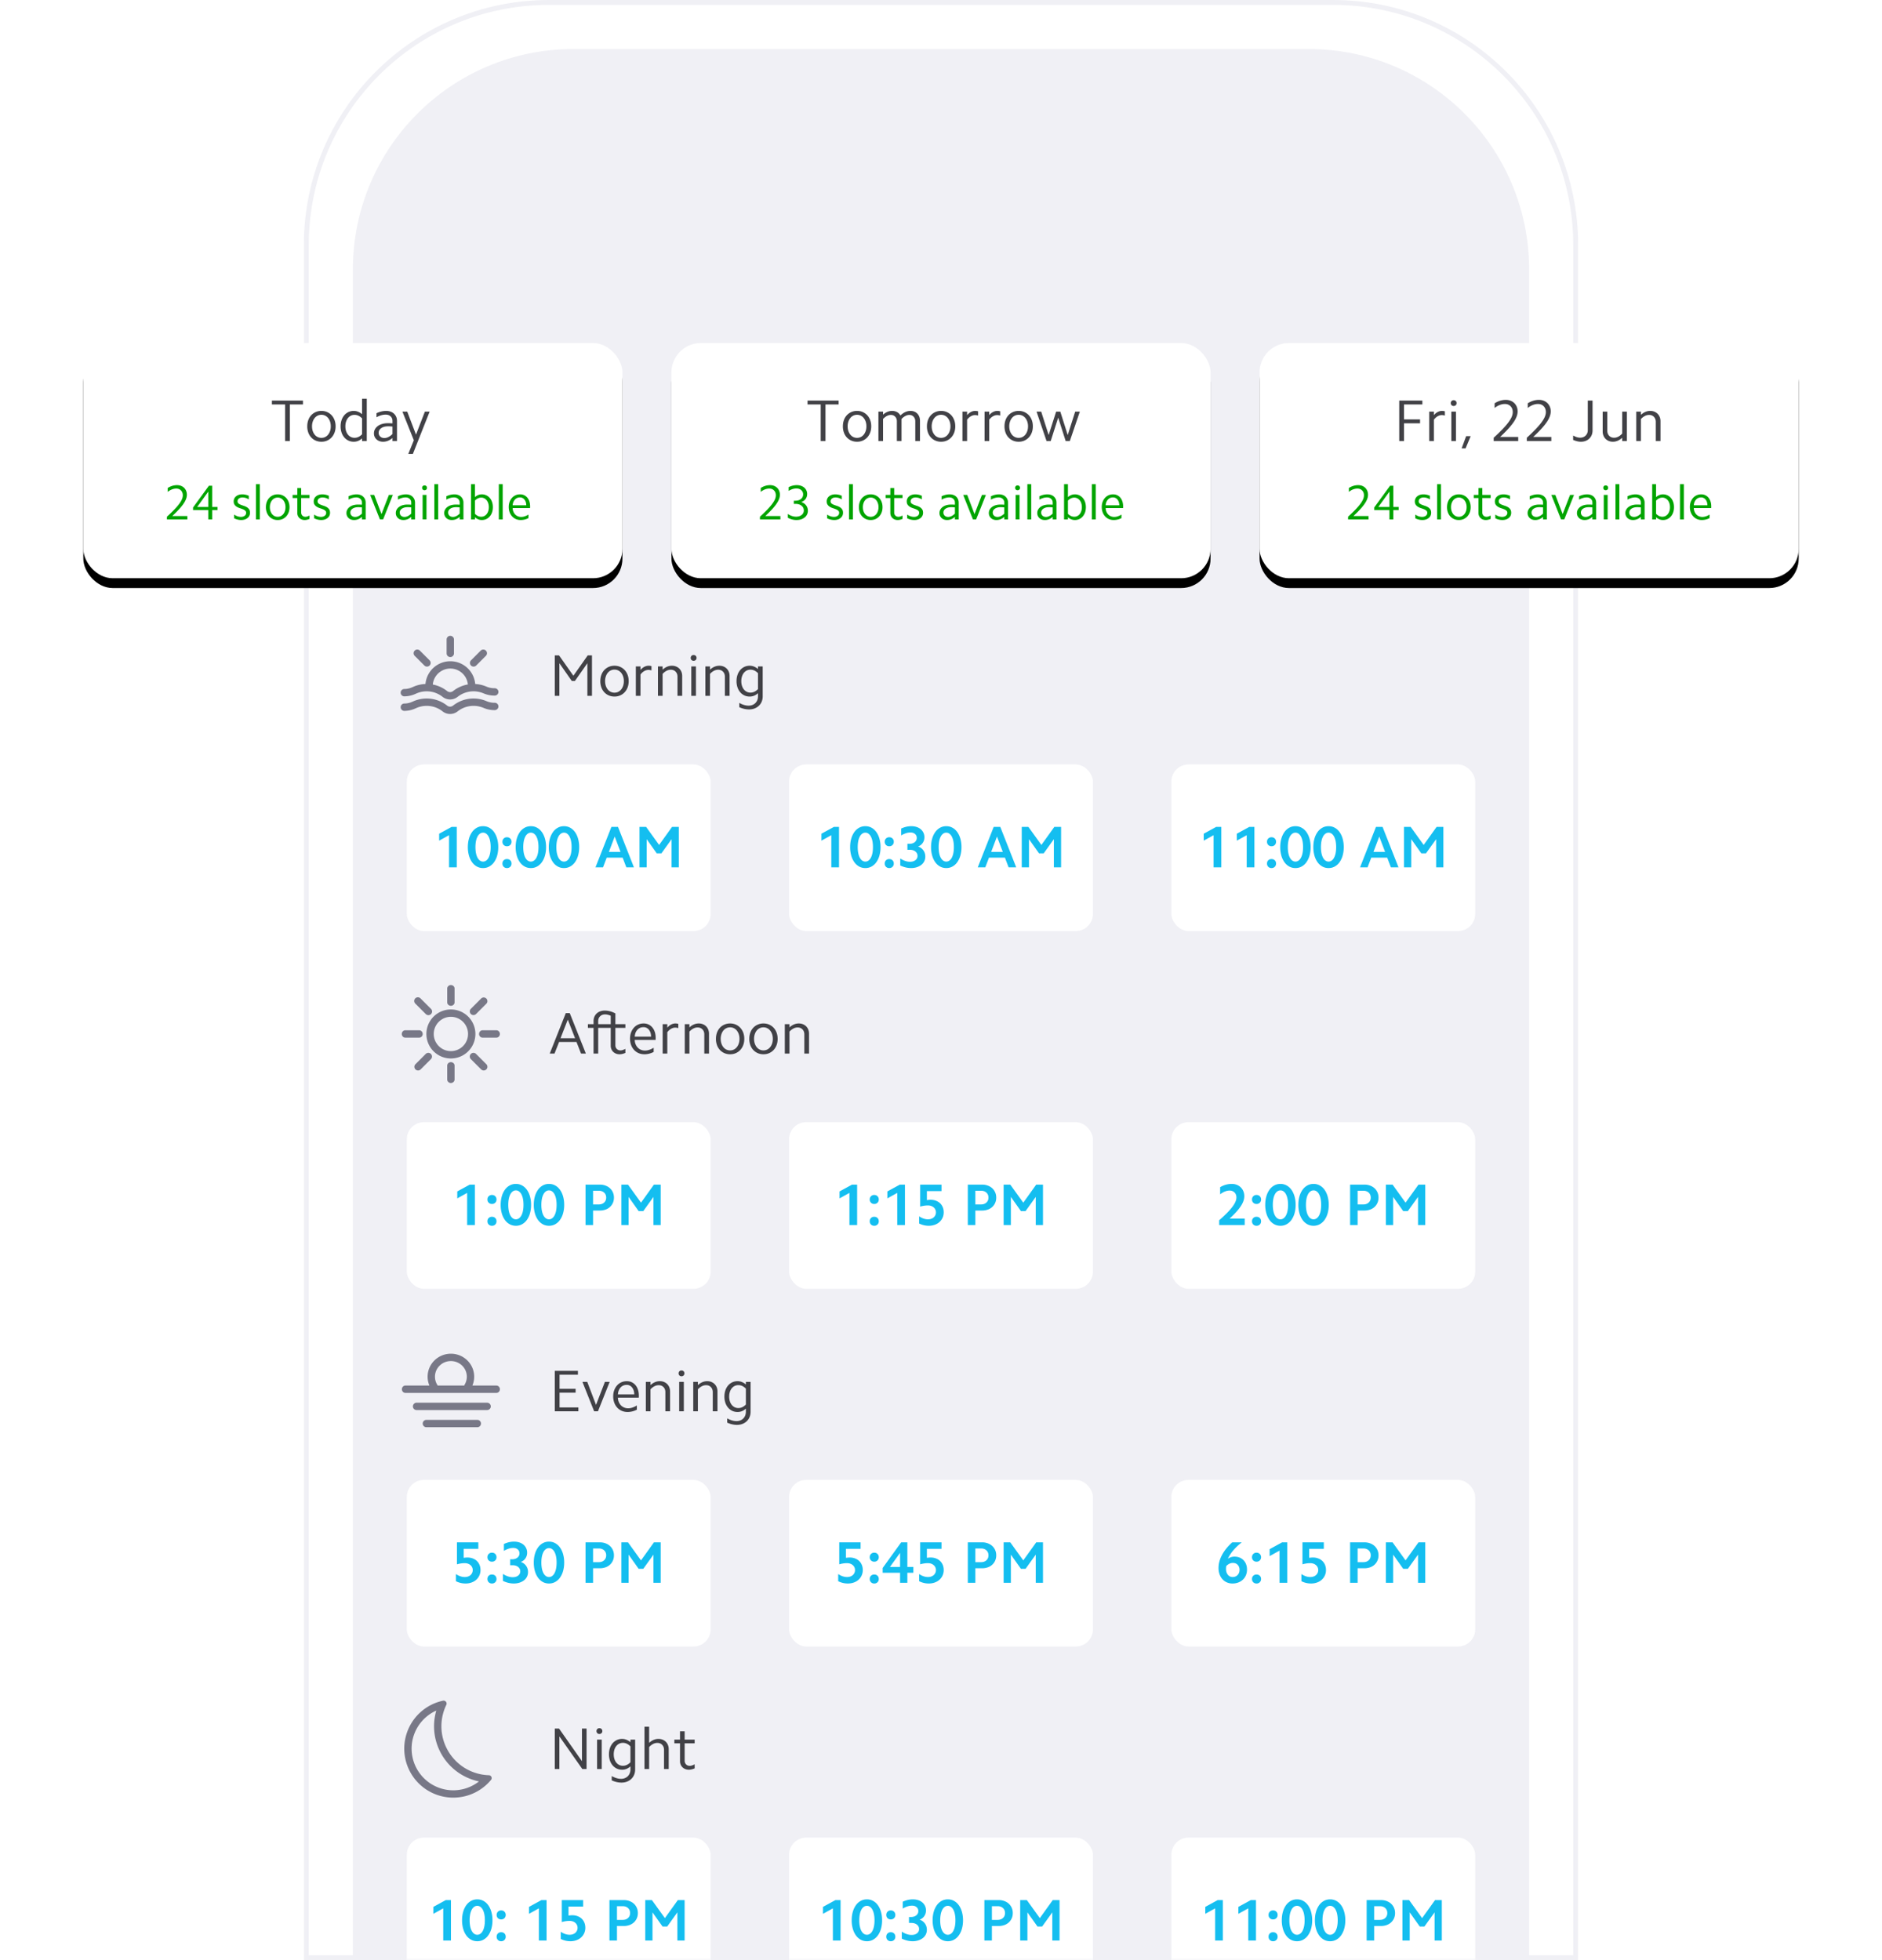 <svg xmlns="http://www.w3.org/2000/svg" xmlns:xlink="http://www.w3.org/1999/xlink" width="384" height="400"><defs><path id="a" d="M55 10h150c24.853 0 45 20.147 45 45v345H10V55c0-24.853 20.147-45 45-45z"/><rect id="d" width="110" height="48" rx="6"/><filter id="c" width="134.5%" height="179.2%" x="-17.3%" y="-35.4%" filterUnits="objectBoundingBox"><feOffset dy="2" in="SourceAlpha" result="shadowOffsetOuter1"/><feGaussianBlur in="shadowOffsetOuter1" result="shadowBlurOuter1" stdDeviation="6"/><feColorMatrix in="shadowBlurOuter1" values="0 0 0 0 0 0 0 0 0 0 0 0 0 0 0 0 0 0 0.2 0"/></filter><rect id="f" width="110" height="48" x="120" rx="6"/><filter id="e" width="134.5%" height="179.2%" x="-17.3%" y="-35.4%" filterUnits="objectBoundingBox"><feOffset dy="2" in="SourceAlpha" result="shadowOffsetOuter1"/><feGaussianBlur in="shadowOffsetOuter1" result="shadowBlurOuter1" stdDeviation="6"/><feColorMatrix in="shadowBlurOuter1" values="0 0 0 0 0 0 0 0 0 0 0 0 0 0 0 0 0 0 0.2 0"/></filter><rect id="h" width="110" height="48" x="240" rx="6"/><filter id="g" width="134.5%" height="179.2%" x="-17.3%" y="-35.4%" filterUnits="objectBoundingBox"><feOffset dy="2" in="SourceAlpha" result="shadowOffsetOuter1"/><feGaussianBlur in="shadowOffsetOuter1" result="shadowBlurOuter1" stdDeviation="6"/><feColorMatrix in="shadowBlurOuter1" values="0 0 0 0 0 0 0 0 0 0 0 0 0 0 0 0 0 0 0.2 0"/></filter></defs><g fill="none" fill-rule="evenodd"><g transform="translate(62)"><path fill="#FFF" stroke="#F0F0F5" d="M.5 399.5h259V50C259.5 22.662 237.338.5 210 .5H50C22.662.5.5 22.662.5 50v349.5z"/><mask id="b" fill="#fff"><use xlink:href="#a"/></mask><use fill="#F0F0F5" xlink:href="#a"/><g fill="#787887" fill-rule="nonzero" mask="url(#b)"><path d="M24.81 139.581a5.096 5.096 0 0 1 10.152.005c.786.04 1.55.216 2.268.518a4.128 4.128 0 0 0 1.601.342h.116a.75.75 0 1 1 0 1.5h-.116a5.62 5.62 0 0 1-2.183-.46 5.24 5.24 0 0 0-5.269.712 2.473 2.473 0 0 1-3.082 0 5.203 5.203 0 0 0-3.234-1.121c-.77 0-1.516.166-2.2.481a5.624 5.624 0 0 1-2.363.544.75.75 0 1 1 0-1.5c.573 0 1.159-.14 1.734-.405a6.732 6.732 0 0 1 2.577-.616zm1.497.111c1.067.2 2.064.655 2.918 1.328.368.29.858.29 1.226 0a6.699 6.699 0 0 1 3.013-1.345 3.595 3.595 0 0 0-7.157.017zm12.64 3.72a.75.75 0 1 1 0 1.5h-.116a5.62 5.62 0 0 1-2.183-.46 5.24 5.24 0 0 0-5.269.712 2.473 2.473 0 0 1-3.082 0 5.203 5.203 0 0 0-3.234-1.121c-.77 0-1.516.166-2.2.481a5.624 5.624 0 0 1-2.363.544.75.75 0 1 1 0-1.5c.573 0 1.159-.14 1.734-.405a6.737 6.737 0 0 1 2.829-.62c1.53 0 2.983.514 4.162 1.442.368.29.858.29 1.226 0a6.74 6.74 0 0 1 6.78-.916 4.128 4.128 0 0 0 1.6.343h.116zm-9.82-12.912a.75.75 0 0 1 1.5 0v2.837a.75.75 0 1 1-1.5 0V130.5zm6.964 2.263a.75.75 0 0 1 1.061 1.06l-2.007 2.008a.75.75 0 0 1-1.06-1.06l2.006-2.008zm-13.49 1.06a.75.75 0 0 1 1.061-1.06l2.007 2.007a.75.75 0 0 1-1.06 1.06l-2.007-2.006z"/></g><path fill="#414146" fill-rule="nonzero" d="M51.2 133.744h.864l2.928 4.152 2.928-4.152h.864V142h-.936v-6.66l-2.544 3.624h-.636l-2.532-3.624V142H51.2v-8.256zM60.488 139c0-.464.07-.888.21-1.272.14-.384.338-.714.594-.99.256-.276.562-.492.918-.648a2.883 2.883 0 0 1 1.17-.234c.424 0 .812.078 1.164.234.352.156.656.372.912.648s.456.606.6.99c.144.384.216.808.216 1.272 0 .464-.072.888-.216 1.272a2.97 2.97 0 0 1-.6.99c-.256.276-.56.492-.912.648-.352.156-.74.234-1.164.234-.424 0-.814-.078-1.17-.234a2.732 2.732 0 0 1-.918-.648 2.894 2.894 0 0 1-.594-.99 3.69 3.69 0 0 1-.21-1.272zm.972 0c0 .344.048.66.144.948.096.288.228.536.396.744a1.73 1.73 0 0 0 1.38.66c.28 0 .536-.058.768-.174.232-.116.432-.278.6-.486.168-.208.3-.456.396-.744.096-.288.144-.604.144-.948s-.048-.66-.144-.948a2.358 2.358 0 0 0-.396-.744 1.799 1.799 0 0 0-.6-.486 1.693 1.693 0 0 0-.768-.174 1.73 1.73 0 0 0-1.38.66c-.168.208-.3.456-.396.744a2.983 2.983 0 0 0-.144.948zm6.276-3h.948v.72c.232-.28.492-.494.78-.642.288-.148.58-.222.876-.222.2 0 .396.028.588.084v.864a2.232 2.232 0 0 0-.636-.096c-.28 0-.56.08-.84.24-.28.16-.536.392-.768.696V142h-.948v-6zm4.512 0h.948v.66c.584-.536 1.22-.804 1.908-.804.304 0 .584.052.84.156.256.104.476.248.66.432.184.184.328.404.432.66.104.256.156.54.156.852V142h-.96v-3.912c0-.416-.126-.756-.378-1.02s-.582-.396-.99-.396a1.88 1.88 0 0 0-.858.216 2.863 2.863 0 0 0-.81.636V142h-.948v-6zm6.804 0H80v6h-.948v-6zm-.12-1.74a.565.565 0 0 1 .588-.588c.176 0 .32.054.432.162.112.108.168.25.168.426a.565.565 0 0 1-.168.426.597.597 0 0 1-.432.162.565.565 0 0 1-.588-.588zM81.92 136h.948v.66c.584-.536 1.22-.804 1.908-.804.304 0 .584.052.84.156.256.104.476.248.66.432.184.184.328.404.432.66.104.256.156.54.156.852V142h-.96v-3.912c0-.416-.126-.756-.378-1.02s-.582-.396-.99-.396a1.88 1.88 0 0 0-.858.216 2.863 2.863 0 0 0-.81.636V142h-.948v-6zm11.7 6.096c0 .392-.068.752-.204 1.08-.136.328-.328.61-.576.846a2.66 2.66 0 0 1-.882.552c-.34.132-.714.198-1.122.198-.656 0-1.32-.152-1.992-.456v-.876c.328.184.652.324.972.42.32.096.632.144.936.144.28 0 .538-.048.774-.144a1.737 1.737 0 0 0 .996-1.002c.092-.236.138-.494.138-.774v-.624c-.504.456-1.068.684-1.692.684-.4 0-.764-.078-1.092-.234a2.532 2.532 0 0 1-.846-.648 3.01 3.01 0 0 1-.552-.99A3.892 3.892 0 0 1 88.28 139c0-.464.066-.888.198-1.272a3.01 3.01 0 0 1 .552-.99c.236-.276.518-.492.846-.648a2.51 2.51 0 0 1 1.092-.234c.304 0 .6.058.888.174.288.116.556.282.804.498V136h.96v6.096zM89.252 139c0 .344.046.66.138.948.092.288.22.534.384.738.164.204.36.364.588.48.228.116.482.174.762.174.56 0 1.072-.24 1.536-.72v-3.24c-.464-.48-.976-.72-1.536-.72-.28 0-.534.058-.762.174a1.788 1.788 0 0 0-.588.48c-.164.204-.292.45-.384.738a3.102 3.102 0 0 0-.138.948z" mask="url(#b)"/><g fill-rule="nonzero" mask="url(#b)"><g transform="translate(20 155)"><rect width="63" height="35" x=".5" y=".5" fill="#FFF" stroke="#F0F0F5" rx="4"/><path fill="#14BEF0" d="M9.62 15.436l-2.016 1.116v-1.416l2.544-1.392h1.044V22H9.62v-6.564zm3.84 2.436c0-.632.076-1.21.228-1.734a4.35 4.35 0 0 1 .636-1.35 2.95 2.95 0 0 1 .978-.876c.38-.208.802-.312 1.266-.312.456 0 .874.104 1.254.312.38.208.706.5.978.876s.484.826.636 1.35a6.21 6.21 0 0 1 .228 1.734 6.21 6.21 0 0 1-.228 1.734 4.35 4.35 0 0 1-.636 1.35 2.95 2.95 0 0 1-.978.876c-.38.208-.798.312-1.254.312-.464 0-.886-.104-1.266-.312a2.95 2.95 0 0 1-.978-.876 4.35 4.35 0 0 1-.636-1.35 6.21 6.21 0 0 1-.228-1.734zm1.548 0c0 .448.036.854.108 1.218.072.364.176.674.312.93s.3.454.492.594c.192.14.408.21.648.21.232 0 .444-.07.636-.21a1.71 1.71 0 0 0 .492-.594 3.38 3.38 0 0 0 .312-.93c.072-.364.108-.77.108-1.218 0-.448-.036-.854-.108-1.218a3.38 3.38 0 0 0-.312-.93 1.71 1.71 0 0 0-.492-.594 1.055 1.055 0 0 0-.636-.21c-.24 0-.456.07-.648.21a1.71 1.71 0 0 0-.492.594 3.38 3.38 0 0 0-.312.93c-.072.364-.108.77-.108 1.218zm5.508-1.092c0-.272.086-.494.258-.666a.901.901 0 0 1 .666-.258c.272 0 .494.086.666.258a.901.901 0 0 1 .258.666.886.886 0 0 1-.258.654.901.901 0 0 1-.666.258.901.901 0 0 1-.666-.258.886.886 0 0 1-.258-.654zm0 4.44c0-.272.086-.492.258-.66a.913.913 0 0 1 .666-.252c.272 0 .494.084.666.252.172.168.258.388.258.66a.901.901 0 0 1-.258.666.901.901 0 0 1-.666.258.901.901 0 0 1-.666-.258.901.901 0 0 1-.258-.666zm2.7-3.348c0-.632.076-1.21.228-1.734a4.35 4.35 0 0 1 .636-1.35 2.95 2.95 0 0 1 .978-.876c.38-.208.802-.312 1.266-.312.456 0 .874.104 1.254.312.38.208.706.5.978.876s.484.826.636 1.35a6.21 6.21 0 0 1 .228 1.734 6.21 6.21 0 0 1-.228 1.734 4.35 4.35 0 0 1-.636 1.35 2.95 2.95 0 0 1-.978.876c-.38.208-.798.312-1.254.312-.464 0-.886-.104-1.266-.312a2.95 2.95 0 0 1-.978-.876 4.35 4.35 0 0 1-.636-1.35 6.21 6.21 0 0 1-.228-1.734zm1.548 0c0 .448.036.854.108 1.218.072.364.176.674.312.93s.3.454.492.594c.192.14.408.21.648.21.232 0 .444-.07.636-.21a1.71 1.71 0 0 0 .492-.594 3.38 3.38 0 0 0 .312-.93c.072-.364.108-.77.108-1.218 0-.448-.036-.854-.108-1.218a3.38 3.38 0 0 0-.312-.93 1.71 1.71 0 0 0-.492-.594 1.055 1.055 0 0 0-.636-.21c-.24 0-.456.07-.648.21a1.71 1.71 0 0 0-.492.594 3.38 3.38 0 0 0-.312.93c-.072.364-.108.77-.108 1.218zm5.208 0c0-.632.076-1.21.228-1.734a4.35 4.35 0 0 1 .636-1.35 2.95 2.95 0 0 1 .978-.876c.38-.208.802-.312 1.266-.312.456 0 .874.104 1.254.312.38.208.706.5.978.876s.484.826.636 1.35a6.21 6.21 0 0 1 .228 1.734 6.21 6.21 0 0 1-.228 1.734 4.35 4.35 0 0 1-.636 1.35 2.95 2.95 0 0 1-.978.876c-.38.208-.798.312-1.254.312-.464 0-.886-.104-1.266-.312a2.95 2.95 0 0 1-.978-.876 4.35 4.35 0 0 1-.636-1.35 6.21 6.21 0 0 1-.228-1.734zm1.548 0c0 .448.036.854.108 1.218.072.364.176.674.312.93s.3.454.492.594c.192.14.408.21.648.21.232 0 .444-.07.636-.21a1.71 1.71 0 0 0 .492-.594 3.38 3.38 0 0 0 .312-.93c.072-.364.108-.77.108-1.218 0-.448-.036-.854-.108-1.218a3.38 3.38 0 0 0-.312-.93 1.71 1.71 0 0 0-.492-.594 1.055 1.055 0 0 0-.636-.21c-.24 0-.456.07-.648.21a1.71 1.71 0 0 0-.492.594 3.38 3.38 0 0 0-.312.93c-.072.364-.108.77-.108 1.218zm11.232-4.128h1.344L47.348 22H45.8l-.756-1.98h-3.252L41.036 22H39.5l3.252-8.256zm-.516 5.1h2.376l-1.188-3.132-1.188 3.132zm6.24-5.1h1.356l2.652 3.684 2.64-3.684h1.38V22h-1.476v-5.748l-2.076 2.892h-.948l-2.052-2.892V22h-1.476v-8.256z"/></g></g><g fill-rule="nonzero" mask="url(#b)"><g transform="translate(98 155)"><rect width="63" height="35" x=".5" y=".5" fill="#FFF" stroke="#F0F0F5" rx="4"/><path fill="#14BEF0" d="M9.62 15.436l-2.016 1.116v-1.416l2.544-1.392h1.044V22H9.62v-6.564zm3.84 2.436c0-.632.076-1.21.228-1.734a4.35 4.35 0 0 1 .636-1.35 2.95 2.95 0 0 1 .978-.876c.38-.208.802-.312 1.266-.312.456 0 .874.104 1.254.312.38.208.706.5.978.876s.484.826.636 1.35a6.21 6.21 0 0 1 .228 1.734 6.21 6.21 0 0 1-.228 1.734 4.35 4.35 0 0 1-.636 1.35 2.95 2.95 0 0 1-.978.876c-.38.208-.798.312-1.254.312-.464 0-.886-.104-1.266-.312a2.95 2.95 0 0 1-.978-.876 4.35 4.35 0 0 1-.636-1.35 6.21 6.21 0 0 1-.228-1.734zm1.548 0c0 .448.036.854.108 1.218.072.364.176.674.312.93s.3.454.492.594c.192.14.408.21.648.21.232 0 .444-.07.636-.21a1.71 1.71 0 0 0 .492-.594 3.38 3.38 0 0 0 .312-.93c.072-.364.108-.77.108-1.218 0-.448-.036-.854-.108-1.218a3.38 3.38 0 0 0-.312-.93 1.71 1.71 0 0 0-.492-.594 1.055 1.055 0 0 0-.636-.21c-.24 0-.456.07-.648.21a1.71 1.71 0 0 0-.492.594 3.38 3.38 0 0 0-.312.93c-.072.364-.108.77-.108 1.218zm5.508-1.092c0-.272.086-.494.258-.666a.901.901 0 0 1 .666-.258c.272 0 .494.086.666.258a.901.901 0 0 1 .258.666.886.886 0 0 1-.258.654.901.901 0 0 1-.666.258.901.901 0 0 1-.666-.258.886.886 0 0 1-.258-.654zm0 4.44c0-.272.086-.492.258-.66a.913.913 0 0 1 .666-.252c.272 0 .494.084.666.252.172.168.258.388.258.66a.901.901 0 0 1-.258.666.901.901 0 0 1-.666.258.901.901 0 0 1-.666-.258.901.901 0 0 1-.258-.666zm4.632-4.02h.384c.456 0 .824-.112 1.104-.336.28-.224.42-.516.42-.876 0-.328-.118-.594-.354-.798-.236-.204-.546-.306-.93-.306a3 3 0 0 0-.942.156 4.737 4.737 0 0 0-.954.444V14.08c.688-.32 1.376-.48 2.064-.48.392 0 .754.054 1.086.162.332.108.614.262.846.462a2.1 2.1 0 0 1 .744 1.632c0 .432-.116.818-.348 1.158-.232.34-.548.582-.948.726.456.16.816.424 1.08.792.264.368.396.792.396 1.272 0 .344-.07.66-.21.948-.14.288-.34.534-.6.738-.26.204-.568.364-.924.48a3.8 3.8 0 0 1-1.182.174c-.72 0-1.452-.176-2.196-.528v-1.428c.688.448 1.352.672 1.992.672.456 0 .826-.11 1.11-.33.284-.22.426-.51.426-.87 0-.368-.146-.668-.438-.9-.292-.232-.678-.348-1.158-.348h-.468V17.2zm4.824.672c0-.632.076-1.21.228-1.734a4.35 4.35 0 0 1 .636-1.35 2.95 2.95 0 0 1 .978-.876c.38-.208.802-.312 1.266-.312.456 0 .874.104 1.254.312.38.208.706.5.978.876s.484.826.636 1.35a6.21 6.21 0 0 1 .228 1.734 6.21 6.21 0 0 1-.228 1.734 4.35 4.35 0 0 1-.636 1.35 2.95 2.95 0 0 1-.978.876c-.38.208-.798.312-1.254.312-.464 0-.886-.104-1.266-.312a2.95 2.95 0 0 1-.978-.876 4.35 4.35 0 0 1-.636-1.35 6.21 6.21 0 0 1-.228-1.734zm1.548 0c0 .448.036.854.108 1.218.072.364.176.674.312.93s.3.454.492.594c.192.14.408.21.648.21.232 0 .444-.07.636-.21a1.71 1.71 0 0 0 .492-.594 3.38 3.38 0 0 0 .312-.93c.072-.364.108-.77.108-1.218 0-.448-.036-.854-.108-1.218a3.38 3.38 0 0 0-.312-.93 1.71 1.71 0 0 0-.492-.594 1.055 1.055 0 0 0-.636-.21c-.24 0-.456.07-.648.21a1.71 1.71 0 0 0-.492.594 3.38 3.38 0 0 0-.312.93c-.072.364-.108.77-.108 1.218zm11.232-4.128h1.344L47.348 22H45.8l-.756-1.98h-3.252L41.036 22H39.5l3.252-8.256zm-.516 5.1h2.376l-1.188-3.132-1.188 3.132zm6.24-5.1h1.356l2.652 3.684 2.64-3.684h1.38V22h-1.476v-5.748l-2.076 2.892h-.948l-2.052-2.892V22h-1.476v-8.256z"/></g></g><g fill-rule="nonzero" mask="url(#b)"><g transform="translate(176 155)"><rect width="63" height="35" x=".5" y=".5" fill="#FFF" stroke="#F0F0F5" rx="4"/><path fill="#14BEF0" d="M9.62 15.436l-2.016 1.116v-1.416l2.544-1.392h1.044V22H9.62v-6.564zm6.756 0l-2.016 1.116v-1.416l2.544-1.392h1.044V22h-1.572v-6.564zm4.14 1.344c0-.272.086-.494.258-.666a.901.901 0 0 1 .666-.258c.272 0 .494.086.666.258a.901.901 0 0 1 .258.666.886.886 0 0 1-.258.654.901.901 0 0 1-.666.258.901.901 0 0 1-.666-.258.886.886 0 0 1-.258-.654zm0 4.44c0-.272.086-.492.258-.66a.913.913 0 0 1 .666-.252c.272 0 .494.084.666.252.172.168.258.388.258.66a.901.901 0 0 1-.258.666.901.901 0 0 1-.666.258.901.901 0 0 1-.666-.258.901.901 0 0 1-.258-.666zm2.7-3.348c0-.632.076-1.21.228-1.734a4.35 4.35 0 0 1 .636-1.35 2.95 2.95 0 0 1 .978-.876c.38-.208.802-.312 1.266-.312.456 0 .874.104 1.254.312.38.208.706.5.978.876s.484.826.636 1.35a6.21 6.21 0 0 1 .228 1.734 6.21 6.21 0 0 1-.228 1.734 4.35 4.35 0 0 1-.636 1.35 2.95 2.95 0 0 1-.978.876c-.38.208-.798.312-1.254.312-.464 0-.886-.104-1.266-.312a2.95 2.95 0 0 1-.978-.876 4.35 4.35 0 0 1-.636-1.35 6.21 6.21 0 0 1-.228-1.734zm1.548 0c0 .448.036.854.108 1.218.072.364.176.674.312.93s.3.454.492.594c.192.14.408.21.648.21.232 0 .444-.07.636-.21a1.71 1.71 0 0 0 .492-.594 3.38 3.38 0 0 0 .312-.93c.072-.364.108-.77.108-1.218 0-.448-.036-.854-.108-1.218a3.38 3.38 0 0 0-.312-.93 1.71 1.71 0 0 0-.492-.594 1.055 1.055 0 0 0-.636-.21c-.24 0-.456.07-.648.21a1.71 1.71 0 0 0-.492.594 3.38 3.38 0 0 0-.312.93c-.072.364-.108.77-.108 1.218zm5.208 0c0-.632.076-1.21.228-1.734a4.35 4.35 0 0 1 .636-1.35 2.95 2.95 0 0 1 .978-.876c.38-.208.802-.312 1.266-.312.456 0 .874.104 1.254.312.38.208.706.5.978.876s.484.826.636 1.35a6.21 6.21 0 0 1 .228 1.734 6.21 6.21 0 0 1-.228 1.734 4.35 4.35 0 0 1-.636 1.35 2.95 2.95 0 0 1-.978.876c-.38.208-.798.312-1.254.312-.464 0-.886-.104-1.266-.312a2.95 2.95 0 0 1-.978-.876 4.35 4.35 0 0 1-.636-1.35 6.21 6.21 0 0 1-.228-1.734zm1.548 0c0 .448.036.854.108 1.218.072.364.176.674.312.93s.3.454.492.594c.192.14.408.21.648.21.232 0 .444-.07.636-.21a1.71 1.71 0 0 0 .492-.594 3.38 3.38 0 0 0 .312-.93c.072-.364.108-.77.108-1.218 0-.448-.036-.854-.108-1.218a3.38 3.38 0 0 0-.312-.93 1.71 1.71 0 0 0-.492-.594 1.055 1.055 0 0 0-.636-.21c-.24 0-.456.07-.648.21a1.71 1.71 0 0 0-.492.594 3.38 3.38 0 0 0-.312.93c-.072.364-.108.77-.108 1.218zm11.232-4.128h1.344L47.348 22H45.8l-.756-1.98h-3.252L41.036 22H39.5l3.252-8.256zm-.516 5.1h2.376l-1.188-3.132-1.188 3.132zm6.24-5.1h1.356l2.652 3.684 2.64-3.684h1.38V22h-1.476v-5.748l-2.076 2.892h-.948l-2.052-2.892V22h-1.476v-8.256z"/></g></g><g fill="#787887" fill-rule="nonzero" mask="url(#b)"><path d="M30 214.5a3.5 3.5 0 1 0 0-7 3.5 3.5 0 0 0 0 7zm0 1.5a5 5 0 1 1 0-10 5 5 0 0 1 0 10zm.75-11.455c0 .39-.336.705-.75.705s-.75-.316-.75-.705v-2.82c0-.39.336-.705.75-.705s.75.315.75.705v2.82zm0 15.753c0 .392-.336.71-.75.71s-.75-.318-.75-.71v-2.838c0-.392.336-.71.75-.71s.75.318.75.71v2.838zm-10.059-8.548c-.393 0-.711-.336-.711-.75s.318-.75.711-.75h2.847c.393 0 .712.336.712.75s-.319.75-.712.75h-2.847zm14.436-4.816a.75.75 0 0 1-1.061-1.06l2.121-2.122a.75.75 0 0 1 1.06 1.06l-2.12 2.122zm-11.314 11.314a.75.75 0 0 1-1.06-1.06l2.12-2.122a.75.75 0 0 1 1.061 1.06l-2.121 2.122zm10.253-2.121a.75.75 0 0 1 1.06-1.061l2.122 2.121a.75.75 0 0 1-1.06 1.06l-2.122-2.12zm-11.314-11.314a.75.75 0 1 1 1.06-1.06l2.122 2.12a.75.75 0 1 1-1.06 1.061l-2.122-2.121zm13.706 6.937c-.391 0-.708-.336-.708-.75s.317-.75.708-.75h2.83c.392 0 .709.336.709.75s-.317.75-.708.75h-2.831z"/></g><path fill="#414146" fill-rule="nonzero" d="M53.444 206.744h.804L57.536 215h-.984l-.924-2.364h-3.552L51.14 215h-.972l3.276-8.256zm-1.08 5.136h2.976l-1.488-3.804-1.488 3.804zm6.744-2.124h-1.152V209h1.152v-.648c0-.312.056-.598.168-.858a1.993 1.993 0 0 1 1.194-1.11c.284-.104.594-.156.93-.156.336 0 .684.046 1.044.138.36.092.732.238 1.116.438V209h2.04v.756h-2.04v3.54c0 .312.098.566.294.762.196.196.446.294.75.294.152 0 .31-.028.474-.084.164-.056.338-.132.522-.228v.828c-.208.088-.41.156-.606.204a2.44 2.44 0 0 1-.582.072c-.264 0-.506-.044-.726-.132-.22-.088-.41-.21-.57-.366a1.64 1.64 0 0 1-.372-.552 1.814 1.814 0 0 1-.132-.702v-3.636h-2.556V215h-.948v-5.244zm3.504-.756v-1.716c-.416-.184-.8-.276-1.152-.276-.416 0-.754.128-1.014.384s-.39.588-.39.996V209h2.556zm3.936 2.952c0-.456.07-.872.21-1.248.14-.376.332-.702.576-.978.244-.276.536-.49.876-.642.34-.152.714-.228 1.122-.228.368 0 .702.072 1.002.216.3.144.558.346.774.606.216.26.382.57.498.93.116.36.174.756.174 1.188v.21c0 .068-.004.138-.012.21h-4.26c.008.32.068.614.18.882.112.268.26.498.444.69.184.192.402.34.654.444.252.104.526.156.822.156.28 0 .57-.05.87-.15.3-.1.598-.242.894-.426v.864c-.624.312-1.252.468-1.884.468-.432 0-.828-.078-1.188-.234a2.702 2.702 0 0 1-.93-.66 3.041 3.041 0 0 1-.606-1.008 3.683 3.683 0 0 1-.216-1.29zm4.296-.408c-.008-.576-.154-1.042-.438-1.398a1.353 1.353 0 0 0-1.11-.534c-.504 0-.918.178-1.242.534-.324.356-.506.822-.546 1.398h3.336zM73.208 209h.948v.72c.232-.28.492-.494.78-.642.288-.148.58-.222.876-.222.2 0 .396.028.588.084v.864a2.232 2.232 0 0 0-.636-.096c-.28 0-.56.08-.84.24-.28.16-.536.392-.768.696V215h-.948v-6zm4.512 0h.948v.66c.584-.536 1.22-.804 1.908-.804.304 0 .584.052.84.156.256.104.476.248.66.432.184.184.328.404.432.66.104.256.156.54.156.852V215h-.96v-3.912c0-.416-.126-.756-.378-1.02s-.582-.396-.99-.396a1.88 1.88 0 0 0-.858.216 2.863 2.863 0 0 0-.81.636V215h-.948v-6zm6.36 3c0-.464.07-.888.21-1.272.14-.384.338-.714.594-.99.256-.276.562-.492.918-.648a2.883 2.883 0 0 1 1.17-.234c.424 0 .812.078 1.164.234.352.156.656.372.912.648s.456.606.6.99c.144.384.216.808.216 1.272 0 .464-.072.888-.216 1.272a2.97 2.97 0 0 1-.6.99c-.256.276-.56.492-.912.648-.352.156-.74.234-1.164.234-.424 0-.814-.078-1.17-.234a2.732 2.732 0 0 1-.918-.648 2.894 2.894 0 0 1-.594-.99 3.69 3.69 0 0 1-.21-1.272zm.972 0c0 .344.048.66.144.948.096.288.228.536.396.744a1.73 1.73 0 0 0 1.38.66c.28 0 .536-.058.768-.174.232-.116.432-.278.6-.486.168-.208.3-.456.396-.744.096-.288.144-.604.144-.948s-.048-.66-.144-.948a2.358 2.358 0 0 0-.396-.744 1.799 1.799 0 0 0-.6-.486 1.693 1.693 0 0 0-.768-.174 1.73 1.73 0 0 0-1.38.66c-.168.208-.3.456-.396.744a2.983 2.983 0 0 0-.144.948zm5.832 0c0-.464.07-.888.21-1.272.14-.384.338-.714.594-.99.256-.276.562-.492.918-.648a2.883 2.883 0 0 1 1.17-.234c.424 0 .812.078 1.164.234.352.156.656.372.912.648s.456.606.6.99c.144.384.216.808.216 1.272 0 .464-.072.888-.216 1.272a2.97 2.97 0 0 1-.6.99c-.256.276-.56.492-.912.648-.352.156-.74.234-1.164.234-.424 0-.814-.078-1.17-.234a2.732 2.732 0 0 1-.918-.648 2.894 2.894 0 0 1-.594-.99 3.69 3.69 0 0 1-.21-1.272zm.972 0c0 .344.048.66.144.948.096.288.228.536.396.744a1.73 1.73 0 0 0 1.38.66c.28 0 .536-.058.768-.174.232-.116.432-.278.6-.486.168-.208.3-.456.396-.744.096-.288.144-.604.144-.948s-.048-.66-.144-.948a2.358 2.358 0 0 0-.396-.744 1.799 1.799 0 0 0-.6-.486 1.693 1.693 0 0 0-.768-.174 1.73 1.73 0 0 0-1.38.66c-.168.208-.3.456-.396.744a2.983 2.983 0 0 0-.144.948zm6.276-3h.948v.66c.584-.536 1.22-.804 1.908-.804.304 0 .584.052.84.156.256.104.476.248.66.432.184.184.328.404.432.66.104.256.156.54.156.852V215h-.96v-3.912c0-.416-.126-.756-.378-1.02s-.582-.396-.99-.396a1.88 1.88 0 0 0-.858.216 2.863 2.863 0 0 0-.81.636V215h-.948v-6z" mask="url(#b)"/><g fill-rule="nonzero" mask="url(#b)"><g transform="translate(20 228)"><rect width="63" height="35" x=".5" y=".5" fill="#FFF" stroke="#F0F0F5" rx="4"/><path fill="#14BEF0" d="M13.316 15.436L11.3 16.552v-1.416l2.544-1.392h1.044V22h-1.572v-6.564zm4.14 1.344c0-.272.086-.494.258-.666a.901.901 0 0 1 .666-.258c.272 0 .494.086.666.258a.901.901 0 0 1 .258.666.886.886 0 0 1-.258.654.901.901 0 0 1-.666.258.901.901 0 0 1-.666-.258.886.886 0 0 1-.258-.654zm0 4.44c0-.272.086-.492.258-.66a.913.913 0 0 1 .666-.252c.272 0 .494.084.666.252.172.168.258.388.258.66a.901.901 0 0 1-.258.666.901.901 0 0 1-.666.258.901.901 0 0 1-.666-.258.901.901 0 0 1-.258-.666zm2.7-3.348c0-.632.076-1.21.228-1.734a4.35 4.35 0 0 1 .636-1.35 2.95 2.95 0 0 1 .978-.876c.38-.208.802-.312 1.266-.312.456 0 .874.104 1.254.312.38.208.706.5.978.876s.484.826.636 1.35a6.21 6.21 0 0 1 .228 1.734 6.21 6.21 0 0 1-.228 1.734 4.35 4.35 0 0 1-.636 1.35 2.95 2.95 0 0 1-.978.876c-.38.208-.798.312-1.254.312-.464 0-.886-.104-1.266-.312a2.95 2.95 0 0 1-.978-.876 4.35 4.35 0 0 1-.636-1.35 6.21 6.21 0 0 1-.228-1.734zm1.548 0c0 .448.036.854.108 1.218.072.364.176.674.312.93s.3.454.492.594c.192.14.408.21.648.21.232 0 .444-.07.636-.21a1.71 1.71 0 0 0 .492-.594 3.38 3.38 0 0 0 .312-.93c.072-.364.108-.77.108-1.218 0-.448-.036-.854-.108-1.218a3.38 3.38 0 0 0-.312-.93 1.71 1.71 0 0 0-.492-.594 1.055 1.055 0 0 0-.636-.21c-.24 0-.456.07-.648.21a1.71 1.71 0 0 0-.492.594 3.38 3.38 0 0 0-.312.93c-.072.364-.108.77-.108 1.218zm5.208 0c0-.632.076-1.21.228-1.734a4.35 4.35 0 0 1 .636-1.35 2.95 2.95 0 0 1 .978-.876c.38-.208.802-.312 1.266-.312.456 0 .874.104 1.254.312.38.208.706.5.978.876s.484.826.636 1.35a6.21 6.21 0 0 1 .228 1.734 6.21 6.21 0 0 1-.228 1.734 4.35 4.35 0 0 1-.636 1.35 2.95 2.95 0 0 1-.978.876c-.38.208-.798.312-1.254.312-.464 0-.886-.104-1.266-.312a2.95 2.95 0 0 1-.978-.876 4.35 4.35 0 0 1-.636-1.35 6.21 6.21 0 0 1-.228-1.734zm1.548 0c0 .448.036.854.108 1.218.072.364.176.674.312.93s.3.454.492.594c.192.14.408.21.648.21.232 0 .444-.07.636-.21a1.71 1.71 0 0 0 .492-.594 3.38 3.38 0 0 0 .312-.93c.072-.364.108-.77.108-1.218 0-.448-.036-.854-.108-1.218a3.38 3.38 0 0 0-.312-.93 1.71 1.71 0 0 0-.492-.594 1.055 1.055 0 0 0-.636-.21c-.24 0-.456.07-.648.21a1.71 1.71 0 0 0-.492.594 3.38 3.38 0 0 0-.312.93c-.072.364-.108.77-.108 1.218zm9.012-4.128h2.916c.416 0 .802.066 1.158.198.356.132.66.314.912.546.252.232.45.51.594.834.144.324.216.682.216 1.074s-.072.75-.216 1.074a2.499 2.499 0 0 1-.594.834 2.653 2.653 0 0 1-.912.54 3.398 3.398 0 0 1-1.158.192h-1.38V22h-1.536v-8.256zm1.536 4.044h1.164c.448 0 .812-.128 1.092-.384s.42-.592.42-1.008c0-.424-.14-.764-.42-1.02-.28-.256-.644-.384-1.092-.384h-1.164v2.796zm5.772-4.044h1.356l2.652 3.684 2.64-3.684h1.38V22h-1.476v-5.748l-2.076 2.892h-.948l-2.052-2.892V22H44.78v-8.256z"/></g></g><g fill-rule="nonzero" mask="url(#b)"><g transform="translate(98 228)"><rect width="63" height="35" x=".5" y=".5" fill="#FFF" stroke="#F0F0F5" rx="4"/><path fill="#14BEF0" d="M13.316 15.436L11.3 16.552v-1.416l2.544-1.392h1.044V22h-1.572v-6.564zm4.14 1.344c0-.272.086-.494.258-.666a.901.901 0 0 1 .666-.258c.272 0 .494.086.666.258a.901.901 0 0 1 .258.666.886.886 0 0 1-.258.654.901.901 0 0 1-.666.258.901.901 0 0 1-.666-.258.886.886 0 0 1-.258-.654zm0 4.44c0-.272.086-.492.258-.66a.913.913 0 0 1 .666-.252c.272 0 .494.084.666.252.172.168.258.388.258.66a.901.901 0 0 1-.258.666.901.901 0 0 1-.666.258.901.901 0 0 1-.666-.258.901.901 0 0 1-.258-.666zm5.616-5.784l-2.016 1.116v-1.416l2.544-1.392h1.044V22h-1.572v-6.564zm9.036-.372H29.12V16.9c.136-.016.266-.03.39-.042.124-.012.246-.018.366-.018.392 0 .754.062 1.086.186.332.124.614.296.846.516.232.22.414.488.546.804.132.316.198.666.198 1.05a2.628 2.628 0 0 1-.858 1.974c-.268.244-.59.434-.966.57a3.647 3.647 0 0 1-1.248.204 4.345 4.345 0 0 1-1.944-.468v-1.464c.608.408 1.208.612 1.8.612.24 0 .46-.034.66-.102.2-.068.372-.166.516-.294a1.352 1.352 0 0 0 .456-1.032 1.307 1.307 0 0 0-.456-1.002 1.625 1.625 0 0 0-.516-.294c-.2-.072-.42-.108-.66-.108-.512 0-1.04.08-1.584.24v-4.488h4.356v1.32zm5.364-1.32h2.916c.416 0 .802.066 1.158.198.356.132.66.314.912.546.252.232.45.51.594.834.144.324.216.682.216 1.074s-.072.75-.216 1.074a2.499 2.499 0 0 1-.594.834 2.653 2.653 0 0 1-.912.54 3.398 3.398 0 0 1-1.158.192h-1.38V22h-1.536v-8.256zm1.536 4.044h1.164c.448 0 .812-.128 1.092-.384s.42-.592.42-1.008c0-.424-.14-.764-.42-1.02-.28-.256-.644-.384-1.092-.384h-1.164v2.796zm5.772-4.044h1.356l2.652 3.684 2.64-3.684h1.38V22h-1.476v-5.748l-2.076 2.892h-.948l-2.052-2.892V22H44.78v-8.256z"/></g></g><g fill-rule="nonzero" mask="url(#b)"><g transform="translate(176 228)"><rect width="63" height="35" x=".5" y=".5" fill="#FFF" stroke="#F0F0F5" rx="4"/><path fill="#14BEF0" d="M10.76 21.016a29.323 29.323 0 0 0 1.614-1.506 12.3 12.3 0 0 0 1.086-1.242c.28-.376.486-.72.618-1.032.132-.312.198-.604.198-.876 0-.416-.13-.754-.39-1.014s-.594-.39-1.002-.39c-.304 0-.62.064-.948.192-.328.128-.656.32-.984.576v-1.452a4.572 4.572 0 0 1 2.376-.672c.368 0 .71.062 1.026.186a2.336 2.336 0 0 1 1.338 1.314c.128.304.192.64.192 1.008 0 .312-.058.636-.174.972-.116.336-.296.69-.54 1.062a9.865 9.865 0 0 1-.936 1.188c-.38.42-.83.87-1.35 1.35h3.084V22H10.76v-.984zm6.696-4.236c0-.272.086-.494.258-.666a.901.901 0 0 1 .666-.258c.272 0 .494.086.666.258a.901.901 0 0 1 .258.666.886.886 0 0 1-.258.654.901.901 0 0 1-.666.258.901.901 0 0 1-.666-.258.886.886 0 0 1-.258-.654zm0 4.44c0-.272.086-.492.258-.66a.913.913 0 0 1 .666-.252c.272 0 .494.084.666.252.172.168.258.388.258.66a.901.901 0 0 1-.258.666.901.901 0 0 1-.666.258.901.901 0 0 1-.666-.258.901.901 0 0 1-.258-.666zm2.7-3.348c0-.632.076-1.21.228-1.734a4.35 4.35 0 0 1 .636-1.35 2.95 2.95 0 0 1 .978-.876c.38-.208.802-.312 1.266-.312.456 0 .874.104 1.254.312.38.208.706.5.978.876s.484.826.636 1.35a6.21 6.21 0 0 1 .228 1.734 6.21 6.21 0 0 1-.228 1.734 4.35 4.35 0 0 1-.636 1.35 2.95 2.95 0 0 1-.978.876c-.38.208-.798.312-1.254.312-.464 0-.886-.104-1.266-.312a2.95 2.95 0 0 1-.978-.876 4.35 4.35 0 0 1-.636-1.35 6.21 6.21 0 0 1-.228-1.734zm1.548 0c0 .448.036.854.108 1.218.072.364.176.674.312.93s.3.454.492.594c.192.14.408.21.648.21.232 0 .444-.07.636-.21a1.71 1.71 0 0 0 .492-.594 3.38 3.38 0 0 0 .312-.93c.072-.364.108-.77.108-1.218 0-.448-.036-.854-.108-1.218a3.38 3.38 0 0 0-.312-.93 1.71 1.71 0 0 0-.492-.594 1.055 1.055 0 0 0-.636-.21c-.24 0-.456.07-.648.21a1.71 1.71 0 0 0-.492.594 3.38 3.38 0 0 0-.312.93c-.072.364-.108.77-.108 1.218zm5.208 0c0-.632.076-1.21.228-1.734a4.35 4.35 0 0 1 .636-1.35 2.95 2.95 0 0 1 .978-.876c.38-.208.802-.312 1.266-.312.456 0 .874.104 1.254.312.38.208.706.5.978.876s.484.826.636 1.35a6.21 6.21 0 0 1 .228 1.734 6.21 6.21 0 0 1-.228 1.734 4.35 4.35 0 0 1-.636 1.35 2.95 2.95 0 0 1-.978.876c-.38.208-.798.312-1.254.312-.464 0-.886-.104-1.266-.312a2.95 2.95 0 0 1-.978-.876 4.35 4.35 0 0 1-.636-1.35 6.21 6.21 0 0 1-.228-1.734zm1.548 0c0 .448.036.854.108 1.218.072.364.176.674.312.93s.3.454.492.594c.192.14.408.21.648.21.232 0 .444-.07.636-.21a1.71 1.71 0 0 0 .492-.594 3.38 3.38 0 0 0 .312-.93c.072-.364.108-.77.108-1.218 0-.448-.036-.854-.108-1.218a3.38 3.38 0 0 0-.312-.93 1.71 1.71 0 0 0-.492-.594 1.055 1.055 0 0 0-.636-.21c-.24 0-.456.07-.648.21a1.71 1.71 0 0 0-.492.594 3.38 3.38 0 0 0-.312.93c-.072.364-.108.77-.108 1.218zm9.012-4.128h2.916c.416 0 .802.066 1.158.198.356.132.66.314.912.546.252.232.45.51.594.834.144.324.216.682.216 1.074s-.072.75-.216 1.074a2.499 2.499 0 0 1-.594.834 2.653 2.653 0 0 1-.912.54 3.398 3.398 0 0 1-1.158.192h-1.38V22h-1.536v-8.256zm1.536 4.044h1.164c.448 0 .812-.128 1.092-.384s.42-.592.42-1.008c0-.424-.14-.764-.42-1.02-.28-.256-.644-.384-1.092-.384h-1.164v2.796zm5.772-4.044h1.356l2.652 3.684 2.64-3.684h1.38V22h-1.476v-5.748l-2.076 2.892h-.948l-2.052-2.892V22H44.78v-8.256z"/></g></g><g fill="#787887" fill-rule="nonzero" mask="url(#b)"><path d="M25.616 282.75a4.631 4.631 0 0 1-.366-1.808c0-2.594 2.13-4.692 4.75-4.692s4.75 2.098 4.75 4.692c0 .63-.126 1.242-.366 1.808h4.898c.397 0 .718.336.718.75s-.321.75-.718.75H20.718c-.397 0-.718-.336-.718-.75s.321-.75.718-.75h4.898zm1.68 0h5.438a.75.75 0 0 1 .086-.22 3.13 3.13 0 0 0 .43-1.588c0-1.76-1.453-3.192-3.25-3.192s-3.25 1.432-3.25 3.192c0 .595.166 1.165.475 1.662a.781.781 0 0 1 .07.146zm-4.296 5a.75.75 0 1 1 0-1.5h14.39a.75.75 0 1 1 0 1.5H23zm2 3.5a.75.75 0 1 1 0-1.5h10.39a.75.75 0 1 1 0 1.5H25z"/></g><path fill="#414146" fill-rule="nonzero" d="M51.2 279.744h4.716v.792h-3.744v2.88h3.276v.78h-3.276v3.012h3.84V288H51.2v-8.256zM60.008 288h-.78l-2.388-6h.984l1.788 4.692L61.424 282h.972l-2.388 6zm3.108-3.048c0-.456.07-.872.21-1.248.14-.376.332-.702.576-.978.244-.276.536-.49.876-.642.34-.152.714-.228 1.122-.228.368 0 .702.072 1.002.216.3.144.558.346.774.606.216.26.382.57.498.93.116.36.174.756.174 1.188v.21c0 .068-.004.138-.012.21h-4.26c.008.32.068.614.18.882.112.268.26.498.444.69.184.192.402.34.654.444.252.104.526.156.822.156.28 0 .57-.05.87-.15.3-.1.598-.242.894-.426v.864c-.624.312-1.252.468-1.884.468-.432 0-.828-.078-1.188-.234a2.702 2.702 0 0 1-.93-.66 3.041 3.041 0 0 1-.606-1.008 3.683 3.683 0 0 1-.216-1.29zm4.296-.408c-.008-.576-.154-1.042-.438-1.398a1.353 1.353 0 0 0-1.11-.534c-.504 0-.918.178-1.242.534-.324.356-.506.822-.546 1.398h3.336zM69.776 282h.948v.66c.584-.536 1.22-.804 1.908-.804.304 0 .584.052.84.156.256.104.476.248.66.432.184.184.328.404.432.66.104.256.156.54.156.852V288h-.96v-3.912c0-.416-.126-.756-.378-1.02s-.582-.396-.99-.396a1.88 1.88 0 0 0-.858.216 2.863 2.863 0 0 0-.81.636V288h-.948v-6zm6.804 0h.948v6h-.948v-6zm-.12-1.74a.565.565 0 0 1 .588-.588c.176 0 .32.054.432.162.112.108.168.25.168.426a.565.565 0 0 1-.168.426.597.597 0 0 1-.432.162.565.565 0 0 1-.588-.588zm2.988 1.74h.948v.66c.584-.536 1.22-.804 1.908-.804.304 0 .584.052.84.156.256.104.476.248.66.432.184.184.328.404.432.66.104.256.156.54.156.852V288h-.96v-3.912c0-.416-.126-.756-.378-1.02s-.582-.396-.99-.396a1.88 1.88 0 0 0-.858.216 2.863 2.863 0 0 0-.81.636V288h-.948v-6zm11.7 6.096c0 .392-.068.752-.204 1.08-.136.328-.328.61-.576.846a2.66 2.66 0 0 1-.882.552c-.34.132-.714.198-1.122.198-.656 0-1.32-.152-1.992-.456v-.876c.328.184.652.324.972.42.32.096.632.144.936.144.28 0 .538-.048.774-.144a1.737 1.737 0 0 0 .996-1.002c.092-.236.138-.494.138-.774v-.624c-.504.456-1.068.684-1.692.684-.4 0-.764-.078-1.092-.234a2.532 2.532 0 0 1-.846-.648 3.01 3.01 0 0 1-.552-.99 3.892 3.892 0 0 1-.198-1.272c0-.464.066-.888.198-1.272a3.01 3.01 0 0 1 .552-.99c.236-.276.518-.492.846-.648a2.51 2.51 0 0 1 1.092-.234c.304 0 .6.058.888.174.288.116.556.282.804.498V282h.96v6.096zM86.78 285c0 .344.046.66.138.948.092.288.22.534.384.738.164.204.36.364.588.48.228.116.482.174.762.174.56 0 1.072-.24 1.536-.72v-3.24c-.464-.48-.976-.72-1.536-.72-.28 0-.534.058-.762.174a1.788 1.788 0 0 0-.588.48c-.164.204-.292.45-.384.738a3.102 3.102 0 0 0-.138.948z" mask="url(#b)"/><g fill-rule="nonzero" mask="url(#b)"><g transform="translate(20 301)"><rect width="63" height="35" x=".5" y=".5" fill="#FFF" stroke="#F0F0F5" rx="4"/><path fill="#14BEF0" d="M15.596 15.064h-2.988V16.9c.136-.016.266-.03.39-.042.124-.012.246-.018.366-.018.392 0 .754.062 1.086.186.332.124.614.296.846.516.232.22.414.488.546.804.132.316.198.666.198 1.05a2.628 2.628 0 0 1-.858 1.974c-.268.244-.59.434-.966.57a3.647 3.647 0 0 1-1.248.204 4.345 4.345 0 0 1-1.944-.468v-1.464c.608.408 1.208.612 1.8.612.24 0 .46-.034.66-.102.2-.068.372-.166.516-.294a1.352 1.352 0 0 0 .456-1.032A1.307 1.307 0 0 0 14 18.394a1.625 1.625 0 0 0-.516-.294c-.2-.072-.42-.108-.66-.108-.512 0-1.04.08-1.584.24v-4.488h4.356v1.32zm1.86 1.716c0-.272.086-.494.258-.666a.901.901 0 0 1 .666-.258c.272 0 .494.086.666.258a.901.901 0 0 1 .258.666.886.886 0 0 1-.258.654.901.901 0 0 1-.666.258.901.901 0 0 1-.666-.258.886.886 0 0 1-.258-.654zm0 4.44c0-.272.086-.492.258-.66a.913.913 0 0 1 .666-.252c.272 0 .494.084.666.252.172.168.258.388.258.66a.901.901 0 0 1-.258.666.901.901 0 0 1-.666.258.901.901 0 0 1-.666-.258.901.901 0 0 1-.258-.666zm4.632-4.02h.384c.456 0 .824-.112 1.104-.336.28-.224.42-.516.42-.876 0-.328-.118-.594-.354-.798-.236-.204-.546-.306-.93-.306a3 3 0 0 0-.942.156 4.737 4.737 0 0 0-.954.444V14.08c.688-.32 1.376-.48 2.064-.48.392 0 .754.054 1.086.162.332.108.614.262.846.462a2.1 2.1 0 0 1 .744 1.632c0 .432-.116.818-.348 1.158-.232.34-.548.582-.948.726.456.16.816.424 1.08.792.264.368.396.792.396 1.272 0 .344-.07.66-.21.948-.14.288-.34.534-.6.738-.26.204-.568.364-.924.48a3.8 3.8 0 0 1-1.182.174c-.72 0-1.452-.176-2.196-.528v-1.428c.688.448 1.352.672 1.992.672.456 0 .826-.11 1.11-.33.284-.22.426-.51.426-.87 0-.368-.146-.668-.438-.9-.292-.232-.678-.348-1.158-.348h-.468V17.2zm4.824.672c0-.632.076-1.21.228-1.734a4.35 4.35 0 0 1 .636-1.35 2.95 2.95 0 0 1 .978-.876c.38-.208.802-.312 1.266-.312.456 0 .874.104 1.254.312.38.208.706.5.978.876s.484.826.636 1.35a6.21 6.21 0 0 1 .228 1.734 6.21 6.21 0 0 1-.228 1.734 4.35 4.35 0 0 1-.636 1.35 2.95 2.95 0 0 1-.978.876c-.38.208-.798.312-1.254.312-.464 0-.886-.104-1.266-.312a2.95 2.95 0 0 1-.978-.876 4.35 4.35 0 0 1-.636-1.35 6.21 6.21 0 0 1-.228-1.734zm1.548 0c0 .448.036.854.108 1.218.072.364.176.674.312.93s.3.454.492.594c.192.14.408.21.648.21.232 0 .444-.07.636-.21a1.71 1.71 0 0 0 .492-.594 3.38 3.38 0 0 0 .312-.93c.072-.364.108-.77.108-1.218 0-.448-.036-.854-.108-1.218a3.38 3.38 0 0 0-.312-.93 1.71 1.71 0 0 0-.492-.594 1.055 1.055 0 0 0-.636-.21c-.24 0-.456.07-.648.21a1.71 1.71 0 0 0-.492.594 3.38 3.38 0 0 0-.312.93c-.072.364-.108.77-.108 1.218zm9.012-4.128h2.916c.416 0 .802.066 1.158.198.356.132.66.314.912.546.252.232.45.51.594.834.144.324.216.682.216 1.074s-.072.75-.216 1.074a2.499 2.499 0 0 1-.594.834 2.653 2.653 0 0 1-.912.54 3.398 3.398 0 0 1-1.158.192h-1.38V22h-1.536v-8.256zm1.536 4.044h1.164c.448 0 .812-.128 1.092-.384s.42-.592.42-1.008c0-.424-.14-.764-.42-1.02-.28-.256-.644-.384-1.092-.384h-1.164v2.796zm5.772-4.044h1.356l2.652 3.684 2.64-3.684h1.38V22h-1.476v-5.748l-2.076 2.892h-.948l-2.052-2.892V22H44.78v-8.256z"/></g></g><g fill-rule="nonzero" mask="url(#b)"><g transform="translate(98 301)"><rect width="63" height="35" x=".5" y=".5" fill="#FFF" stroke="#F0F0F5" rx="4"/><path fill="#14BEF0" d="M15.596 15.064h-2.988V16.9c.136-.016.266-.03.39-.042.124-.012.246-.018.366-.018.392 0 .754.062 1.086.186.332.124.614.296.846.516.232.22.414.488.546.804.132.316.198.666.198 1.05a2.628 2.628 0 0 1-.858 1.974c-.268.244-.59.434-.966.57a3.647 3.647 0 0 1-1.248.204 4.345 4.345 0 0 1-1.944-.468v-1.464c.608.408 1.208.612 1.8.612.24 0 .46-.034.66-.102.2-.068.372-.166.516-.294a1.352 1.352 0 0 0 .456-1.032A1.307 1.307 0 0 0 14 18.394a1.625 1.625 0 0 0-.516-.294c-.2-.072-.42-.108-.66-.108-.512 0-1.04.08-1.584.24v-4.488h4.356v1.32zm1.86 1.716c0-.272.086-.494.258-.666a.901.901 0 0 1 .666-.258c.272 0 .494.086.666.258a.901.901 0 0 1 .258.666.886.886 0 0 1-.258.654.901.901 0 0 1-.666.258.901.901 0 0 1-.666-.258.886.886 0 0 1-.258-.654zm0 4.44c0-.272.086-.492.258-.66a.913.913 0 0 1 .666-.252c.272 0 .494.084.666.252.172.168.258.388.258.66a.901.901 0 0 1-.258.666.901.901 0 0 1-.666.258.901.901 0 0 1-.666-.258.901.901 0 0 1-.258-.666zm6.192-1.272h-3.552v-.972l3.78-5.232h1.26v5.016h1.224v1.188h-1.224V22h-1.488v-2.052zm0-1.188v-2.868l-2.064 2.868h2.064zm8.46-3.696H29.12V16.9c.136-.016.266-.03.39-.042.124-.012.246-.018.366-.018.392 0 .754.062 1.086.186.332.124.614.296.846.516.232.22.414.488.546.804.132.316.198.666.198 1.05a2.628 2.628 0 0 1-.858 1.974c-.268.244-.59.434-.966.57a3.647 3.647 0 0 1-1.248.204 4.345 4.345 0 0 1-1.944-.468v-1.464c.608.408 1.208.612 1.8.612.24 0 .46-.034.66-.102.2-.068.372-.166.516-.294a1.352 1.352 0 0 0 .456-1.032 1.307 1.307 0 0 0-.456-1.002 1.625 1.625 0 0 0-.516-.294c-.2-.072-.42-.108-.66-.108-.512 0-1.04.08-1.584.24v-4.488h4.356v1.32zm5.364-1.32h2.916c.416 0 .802.066 1.158.198.356.132.66.314.912.546.252.232.45.51.594.834.144.324.216.682.216 1.074s-.072.75-.216 1.074a2.499 2.499 0 0 1-.594.834 2.653 2.653 0 0 1-.912.54 3.398 3.398 0 0 1-1.158.192h-1.38V22h-1.536v-8.256zm1.536 4.044h1.164c.448 0 .812-.128 1.092-.384s.42-.592.42-1.008c0-.424-.14-.764-.42-1.02-.28-.256-.644-.384-1.092-.384h-1.164v2.796zm5.772-4.044h1.356l2.652 3.684 2.64-3.684h1.38V22h-1.476v-5.748l-2.076 2.892h-.948l-2.052-2.892V22H44.78v-8.256z"/></g></g><g fill-rule="nonzero" mask="url(#b)"><g transform="translate(176 301)"><rect width="63" height="35" x=".5" y=".5" fill="#FFF" stroke="#F0F0F5" rx="4"/><path fill="#14BEF0" d="M15.38 13.744a11.177 11.177 0 0 0-1.758 1.656 7.543 7.543 0 0 0-1.098 1.692 2.334 2.334 0 0 1 1.356-.432c.384 0 .732.064 1.044.192a2.334 2.334 0 0 1 1.326 1.374c.124.324.186.678.186 1.062 0 .424-.072.81-.216 1.158a2.606 2.606 0 0 1-.612.9 2.805 2.805 0 0 1-.942.588 3.3 3.3 0 0 1-1.194.21 2.8 2.8 0 0 1-1.158-.234 2.637 2.637 0 0 1-.894-.648 2.988 2.988 0 0 1-.582-.996 3.778 3.778 0 0 1-.21-1.29c0-.888.24-1.78.72-2.676.48-.896 1.172-1.748 2.076-2.556h1.956zm-3.168 4.824c-.024.096-.04.194-.048.294-.008.1-.012.202-.012.306 0 .488.126.886.378 1.194.252.308.578.462.978.462.408 0 .744-.138 1.008-.414.264-.276.396-.63.396-1.062 0-.408-.124-.744-.372-1.008s-.576-.396-.984-.396c-.48 0-.928.208-1.344.624zm5.244-1.788c0-.272.086-.494.258-.666a.901.901 0 0 1 .666-.258c.272 0 .494.086.666.258a.901.901 0 0 1 .258.666.886.886 0 0 1-.258.654.901.901 0 0 1-.666.258.901.901 0 0 1-.666-.258.886.886 0 0 1-.258-.654zm0 4.44c0-.272.086-.492.258-.66a.913.913 0 0 1 .666-.252c.272 0 .494.084.666.252.172.168.258.388.258.66a.901.901 0 0 1-.258.666.901.901 0 0 1-.666.258.901.901 0 0 1-.666-.258.901.901 0 0 1-.258-.666zm5.616-5.784l-2.016 1.116v-1.416l2.544-1.392h1.044V22h-1.572v-6.564zm9.036-.372H29.12V16.9c.136-.016.266-.03.39-.042.124-.012.246-.018.366-.018.392 0 .754.062 1.086.186.332.124.614.296.846.516.232.22.414.488.546.804.132.316.198.666.198 1.05a2.628 2.628 0 0 1-.858 1.974c-.268.244-.59.434-.966.57a3.647 3.647 0 0 1-1.248.204 4.345 4.345 0 0 1-1.944-.468v-1.464c.608.408 1.208.612 1.8.612.24 0 .46-.034.66-.102.2-.068.372-.166.516-.294a1.352 1.352 0 0 0 .456-1.032 1.307 1.307 0 0 0-.456-1.002 1.625 1.625 0 0 0-.516-.294c-.2-.072-.42-.108-.66-.108-.512 0-1.04.08-1.584.24v-4.488h4.356v1.32zm5.364-1.32h2.916c.416 0 .802.066 1.158.198.356.132.66.314.912.546.252.232.45.51.594.834.144.324.216.682.216 1.074s-.072.75-.216 1.074a2.499 2.499 0 0 1-.594.834 2.653 2.653 0 0 1-.912.54 3.398 3.398 0 0 1-1.158.192h-1.38V22h-1.536v-8.256zm1.536 4.044h1.164c.448 0 .812-.128 1.092-.384s.42-.592.42-1.008c0-.424-.14-.764-.42-1.02-.28-.256-.644-.384-1.092-.384h-1.164v2.796zm5.772-4.044h1.356l2.652 3.684 2.64-3.684h1.38V22h-1.476v-5.748l-2.076 2.892h-.948l-2.052-2.892V22H44.78v-8.256z"/></g></g><g fill="#787887" fill-rule="nonzero" mask="url(#b)"><path d="M22.358 354.354a8.5 8.5 0 0 0 13.373 9.178c-.345-.072-.687-.16-1.027-.264-6.018-1.84-9.429-8.167-7.685-14.191a8.497 8.497 0 0 0-4.66 5.277zm6.145-5.007c-1.615 5.282 1.358 10.872 6.64 12.487a9.981 9.981 0 0 0 2.608.434.585.585 0 0 1 .436.955 10.003 10.003 0 0 1-10.624 3.18c-5.281-1.616-8.254-7.206-6.64-12.488a9.997 9.997 0 0 1 7.47-6.856.607.607 0 0 1 .67.858c-.22.455-.408.932-.56 1.43z"/></g><path fill="#414146" fill-rule="nonzero" d="M51.2 352.744h.864l4.68 6.66v-6.66h.936V361h-.864l-4.68-6.66V361H51.2v-8.256zM59.828 355h.948v6h-.948v-6zm-.12-1.74a.565.565 0 0 1 .588-.588c.176 0 .32.054.432.162.112.108.168.25.168.426a.565.565 0 0 1-.168.426.597.597 0 0 1-.432.162.565.565 0 0 1-.588-.588zm7.884 7.836c0 .392-.068.752-.204 1.08-.136.328-.328.61-.576.846a2.66 2.66 0 0 1-.882.552c-.34.132-.714.198-1.122.198-.656 0-1.32-.152-1.992-.456v-.876c.328.184.652.324.972.42.32.096.632.144.936.144.28 0 .538-.048.774-.144a1.737 1.737 0 0 0 .996-1.002c.092-.236.138-.494.138-.774v-.624c-.504.456-1.068.684-1.692.684-.4 0-.764-.078-1.092-.234a2.532 2.532 0 0 1-.846-.648 3.01 3.01 0 0 1-.552-.99 3.892 3.892 0 0 1-.198-1.272c0-.464.066-.888.198-1.272a3.01 3.01 0 0 1 .552-.99c.236-.276.518-.492.846-.648a2.51 2.51 0 0 1 1.092-.234c.304 0 .6.058.888.174.288.116.556.282.804.498V355h.96v6.096zM63.224 358c0 .344.046.66.138.948.092.288.22.534.384.738.164.204.36.364.588.48.228.116.482.174.762.174.56 0 1.072-.24 1.536-.72v-3.24c-.464-.48-.976-.72-1.536-.72-.28 0-.534.058-.762.174a1.788 1.788 0 0 0-.588.48c-.164.204-.292.45-.384.738a3.102 3.102 0 0 0-.138.948zm6.276-5.628h.948v3.288c.584-.536 1.22-.804 1.908-.804.304 0 .584.052.84.156.256.104.476.248.66.432.184.184.328.404.432.66.104.256.156.54.156.852V361h-.96v-3.912c0-.416-.126-.756-.378-1.02s-.582-.396-.99-.396a1.88 1.88 0 0 0-.858.216 2.863 2.863 0 0 0-.81.636V361H69.5v-8.628zM77.696 355h2.04v.756h-2.04v3.54c0 .312.096.566.288.762.192.196.444.294.756.294.152 0 .31-.028.474-.084.164-.056.338-.132.522-.228v.828c-.432.184-.824.276-1.176.276-.264 0-.508-.044-.732-.132a1.64 1.64 0 0 1-.948-.918 1.814 1.814 0 0 1-.132-.702v-3.636h-1.152V355h1.152v-1.692h.948V355z" mask="url(#b)"/><g fill-rule="nonzero" mask="url(#b)"><g transform="translate(20 374)"><rect width="63" height="35" x=".5" y=".5" fill="#FFF" stroke="#F0F0F5" rx="4"/><path fill="#14BEF0" d="M8.438 15.436l-2.016 1.116v-1.416l2.544-1.392h1.044V22H8.438v-6.564zm3.84 2.436c0-.632.076-1.21.228-1.734a4.35 4.35 0 0 1 .636-1.35 2.95 2.95 0 0 1 .978-.876c.38-.208.802-.312 1.266-.312.456 0 .874.104 1.254.312.38.208.706.5.978.876s.484.826.636 1.35a6.21 6.21 0 0 1 .228 1.734 6.21 6.21 0 0 1-.228 1.734 4.35 4.35 0 0 1-.636 1.35 2.95 2.95 0 0 1-.978.876c-.38.208-.798.312-1.254.312-.464 0-.886-.104-1.266-.312a2.95 2.95 0 0 1-.978-.876 4.35 4.35 0 0 1-.636-1.35 6.21 6.21 0 0 1-.228-1.734zm1.548 0c0 .448.036.854.108 1.218.072.364.176.674.312.93s.3.454.492.594c.192.14.408.21.648.21.232 0 .444-.07.636-.21a1.71 1.71 0 0 0 .492-.594 3.38 3.38 0 0 0 .312-.93c.072-.364.108-.77.108-1.218 0-.448-.036-.854-.108-1.218a3.38 3.38 0 0 0-.312-.93 1.71 1.71 0 0 0-.492-.594 1.055 1.055 0 0 0-.636-.21c-.24 0-.456.07-.648.21a1.71 1.71 0 0 0-.492.594 3.38 3.38 0 0 0-.312.93c-.072.364-.108.77-.108 1.218zm5.508-1.092c0-.272.086-.494.258-.666a.901.901 0 0 1 .666-.258c.272 0 .494.086.666.258a.901.901 0 0 1 .258.666.886.886 0 0 1-.258.654.901.901 0 0 1-.666.258.901.901 0 0 1-.666-.258.886.886 0 0 1-.258-.654zm0 4.44c0-.272.086-.492.258-.66a.913.913 0 0 1 .666-.252c.272 0 .494.084.666.252.172.168.258.388.258.66a.901.901 0 0 1-.258.666.901.901 0 0 1-.666.258.901.901 0 0 1-.666-.258.901.901 0 0 1-.258-.666zm8.616-5.784l-2.016 1.116v-1.416l2.544-1.392h1.044V22H27.95v-6.564zm9.036-.372h-2.988V16.9c.136-.016.266-.03.39-.042.124-.012.246-.018.366-.018.392 0 .754.062 1.086.186.332.124.614.296.846.516.232.22.414.488.546.804.132.316.198.666.198 1.05a2.628 2.628 0 0 1-.858 1.974c-.268.244-.59.434-.966.57a3.647 3.647 0 0 1-1.248.204 4.345 4.345 0 0 1-1.944-.468v-1.464c.608.408 1.208.612 1.8.612.24 0 .46-.034.66-.102.2-.068.372-.166.516-.294a1.352 1.352 0 0 0 .456-1.032 1.307 1.307 0 0 0-.456-1.002 1.625 1.625 0 0 0-.516-.294c-.2-.072-.42-.108-.66-.108-.512 0-1.04.08-1.584.24v-4.488h4.356v1.32zm5.364-1.32h2.916c.416 0 .802.066 1.158.198.356.132.66.314.912.546.252.232.45.51.594.834.144.324.216.682.216 1.074s-.072.75-.216 1.074a2.499 2.499 0 0 1-.594.834 2.653 2.653 0 0 1-.912.54 3.398 3.398 0 0 1-1.158.192h-1.38V22H42.35v-8.256zm1.536 4.044h1.164c.448 0 .812-.128 1.092-.384s.42-.592.42-1.008c0-.424-.14-.764-.42-1.02-.28-.256-.644-.384-1.092-.384h-1.164v2.796zm5.772-4.044h1.356l2.652 3.684 2.64-3.684h1.38V22H56.21v-5.748l-2.076 2.892h-.948l-2.052-2.892V22h-1.476v-8.256z"/></g></g><g fill-rule="nonzero" mask="url(#b)"><g transform="translate(98 374)"><rect width="63" height="35" x=".5" y=".5" fill="#FFF" stroke="#F0F0F5" rx="4"/><path fill="#14BEF0" d="M9.938 15.436l-2.016 1.116v-1.416l2.544-1.392h1.044V22H9.938v-6.564zm3.84 2.436c0-.632.076-1.21.228-1.734a4.35 4.35 0 0 1 .636-1.35 2.95 2.95 0 0 1 .978-.876c.38-.208.802-.312 1.266-.312.456 0 .874.104 1.254.312.38.208.706.5.978.876s.484.826.636 1.35a6.21 6.21 0 0 1 .228 1.734 6.21 6.21 0 0 1-.228 1.734 4.35 4.35 0 0 1-.636 1.35 2.95 2.95 0 0 1-.978.876c-.38.208-.798.312-1.254.312-.464 0-.886-.104-1.266-.312a2.95 2.95 0 0 1-.978-.876 4.35 4.35 0 0 1-.636-1.35 6.21 6.21 0 0 1-.228-1.734zm1.548 0c0 .448.036.854.108 1.218.072.364.176.674.312.93s.3.454.492.594c.192.14.408.21.648.21.232 0 .444-.07.636-.21a1.71 1.71 0 0 0 .492-.594 3.38 3.38 0 0 0 .312-.93c.072-.364.108-.77.108-1.218 0-.448-.036-.854-.108-1.218a3.38 3.38 0 0 0-.312-.93 1.71 1.71 0 0 0-.492-.594 1.055 1.055 0 0 0-.636-.21c-.24 0-.456.07-.648.21a1.71 1.71 0 0 0-.492.594 3.38 3.38 0 0 0-.312.93c-.072.364-.108.77-.108 1.218zm5.508-1.092c0-.272.086-.494.258-.666a.901.901 0 0 1 .666-.258c.272 0 .494.086.666.258a.901.901 0 0 1 .258.666.886.886 0 0 1-.258.654.901.901 0 0 1-.666.258.901.901 0 0 1-.666-.258.886.886 0 0 1-.258-.654zm0 4.44c0-.272.086-.492.258-.66a.913.913 0 0 1 .666-.252c.272 0 .494.084.666.252.172.168.258.388.258.66a.901.901 0 0 1-.258.666.901.901 0 0 1-.666.258.901.901 0 0 1-.666-.258.901.901 0 0 1-.258-.666zm4.632-4.02h.384c.456 0 .824-.112 1.104-.336.28-.224.42-.516.42-.876 0-.328-.118-.594-.354-.798-.236-.204-.546-.306-.93-.306a3 3 0 0 0-.942.156 4.737 4.737 0 0 0-.954.444V14.08c.688-.32 1.376-.48 2.064-.48.392 0 .754.054 1.086.162.332.108.614.262.846.462a2.1 2.1 0 0 1 .744 1.632c0 .432-.116.818-.348 1.158-.232.34-.548.582-.948.726.456.16.816.424 1.08.792.264.368.396.792.396 1.272 0 .344-.07.66-.21.948-.14.288-.34.534-.6.738-.26.204-.568.364-.924.48a3.8 3.8 0 0 1-1.182.174c-.72 0-1.452-.176-2.196-.528v-1.428c.688.448 1.352.672 1.992.672.456 0 .826-.11 1.11-.33.284-.22.426-.51.426-.87 0-.368-.146-.668-.438-.9-.292-.232-.678-.348-1.158-.348h-.468V17.2zm4.824.672c0-.632.076-1.21.228-1.734a4.35 4.35 0 0 1 .636-1.35 2.95 2.95 0 0 1 .978-.876c.38-.208.802-.312 1.266-.312.456 0 .874.104 1.254.312.38.208.706.5.978.876s.484.826.636 1.35a6.21 6.21 0 0 1 .228 1.734 6.21 6.21 0 0 1-.228 1.734 4.35 4.35 0 0 1-.636 1.35 2.95 2.95 0 0 1-.978.876c-.38.208-.798.312-1.254.312-.464 0-.886-.104-1.266-.312a2.95 2.95 0 0 1-.978-.876 4.35 4.35 0 0 1-.636-1.35 6.21 6.21 0 0 1-.228-1.734zm1.548 0c0 .448.036.854.108 1.218.072.364.176.674.312.93s.3.454.492.594c.192.14.408.21.648.21.232 0 .444-.07.636-.21a1.71 1.71 0 0 0 .492-.594 3.38 3.38 0 0 0 .312-.93c.072-.364.108-.77.108-1.218 0-.448-.036-.854-.108-1.218a3.38 3.38 0 0 0-.312-.93 1.71 1.71 0 0 0-.492-.594 1.055 1.055 0 0 0-.636-.21c-.24 0-.456.07-.648.21a1.71 1.71 0 0 0-.492.594 3.38 3.38 0 0 0-.312.93c-.072.364-.108.77-.108 1.218zm9.012-4.128h2.916c.416 0 .802.066 1.158.198.356.132.66.314.912.546.252.232.45.51.594.834.144.324.216.682.216 1.074s-.072.75-.216 1.074a2.499 2.499 0 0 1-.594.834 2.653 2.653 0 0 1-.912.54 3.398 3.398 0 0 1-1.158.192h-1.38V22H40.85v-8.256zm1.536 4.044h1.164c.448 0 .812-.128 1.092-.384s.42-.592.42-1.008c0-.424-.14-.764-.42-1.02-.28-.256-.644-.384-1.092-.384h-1.164v2.796zm5.772-4.044h1.356l2.652 3.684 2.64-3.684h1.38V22H54.71v-5.748l-2.076 2.892h-.948l-2.052-2.892V22h-1.476v-8.256z"/></g></g><g fill-rule="nonzero" mask="url(#b)"><g transform="translate(176 374)"><rect width="63" height="35" x=".5" y=".5" fill="#FFF" stroke="#F0F0F5" rx="4"/><path fill="#14BEF0" d="M9.938 15.436l-2.016 1.116v-1.416l2.544-1.392h1.044V22H9.938v-6.564zm6.756 0l-2.016 1.116v-1.416l2.544-1.392h1.044V22h-1.572v-6.564zm4.14 1.344c0-.272.086-.494.258-.666a.901.901 0 0 1 .666-.258c.272 0 .494.086.666.258a.901.901 0 0 1 .258.666.886.886 0 0 1-.258.654.901.901 0 0 1-.666.258.901.901 0 0 1-.666-.258.886.886 0 0 1-.258-.654zm0 4.44c0-.272.086-.492.258-.66a.913.913 0 0 1 .666-.252c.272 0 .494.084.666.252.172.168.258.388.258.66a.901.901 0 0 1-.258.666.901.901 0 0 1-.666.258.901.901 0 0 1-.666-.258.901.901 0 0 1-.258-.666zm2.7-3.348c0-.632.076-1.21.228-1.734a4.35 4.35 0 0 1 .636-1.35 2.95 2.95 0 0 1 .978-.876c.38-.208.802-.312 1.266-.312.456 0 .874.104 1.254.312.38.208.706.5.978.876s.484.826.636 1.35a6.21 6.21 0 0 1 .228 1.734 6.21 6.21 0 0 1-.228 1.734 4.35 4.35 0 0 1-.636 1.35 2.95 2.95 0 0 1-.978.876c-.38.208-.798.312-1.254.312-.464 0-.886-.104-1.266-.312a2.95 2.95 0 0 1-.978-.876 4.35 4.35 0 0 1-.636-1.35 6.21 6.21 0 0 1-.228-1.734zm1.548 0c0 .448.036.854.108 1.218.072.364.176.674.312.93s.3.454.492.594c.192.14.408.21.648.21.232 0 .444-.07.636-.21a1.71 1.71 0 0 0 .492-.594 3.38 3.38 0 0 0 .312-.93c.072-.364.108-.77.108-1.218 0-.448-.036-.854-.108-1.218a3.38 3.38 0 0 0-.312-.93 1.71 1.71 0 0 0-.492-.594 1.055 1.055 0 0 0-.636-.21c-.24 0-.456.07-.648.21a1.71 1.71 0 0 0-.492.594 3.38 3.38 0 0 0-.312.93c-.072.364-.108.77-.108 1.218zm5.208 0c0-.632.076-1.21.228-1.734a4.35 4.35 0 0 1 .636-1.35 2.95 2.95 0 0 1 .978-.876c.38-.208.802-.312 1.266-.312.456 0 .874.104 1.254.312.38.208.706.5.978.876s.484.826.636 1.35a6.21 6.21 0 0 1 .228 1.734 6.21 6.21 0 0 1-.228 1.734 4.35 4.35 0 0 1-.636 1.35 2.95 2.95 0 0 1-.978.876c-.38.208-.798.312-1.254.312-.464 0-.886-.104-1.266-.312a2.95 2.95 0 0 1-.978-.876 4.35 4.35 0 0 1-.636-1.35 6.21 6.21 0 0 1-.228-1.734zm1.548 0c0 .448.036.854.108 1.218.072.364.176.674.312.93s.3.454.492.594c.192.14.408.21.648.21.232 0 .444-.07.636-.21a1.71 1.71 0 0 0 .492-.594 3.38 3.38 0 0 0 .312-.93c.072-.364.108-.77.108-1.218 0-.448-.036-.854-.108-1.218a3.38 3.38 0 0 0-.312-.93 1.71 1.71 0 0 0-.492-.594 1.055 1.055 0 0 0-.636-.21c-.24 0-.456.07-.648.21a1.71 1.71 0 0 0-.492.594 3.38 3.38 0 0 0-.312.93c-.072.364-.108.77-.108 1.218zm9.012-4.128h2.916c.416 0 .802.066 1.158.198.356.132.66.314.912.546.252.232.45.51.594.834.144.324.216.682.216 1.074s-.072.75-.216 1.074a2.499 2.499 0 0 1-.594.834 2.653 2.653 0 0 1-.912.54 3.398 3.398 0 0 1-1.158.192h-1.38V22H40.85v-8.256zm1.536 4.044h1.164c.448 0 .812-.128 1.092-.384s.42-.592.42-1.008c0-.424-.14-.764-.42-1.02-.28-.256-.644-.384-1.092-.384h-1.164v2.796zm5.772-4.044h1.356l2.652 3.684 2.64-3.684h1.38V22H54.71v-5.748l-2.076 2.892h-.948l-2.052-2.892V22h-1.476v-8.256z"/></g></g></g><g transform="translate(17 70)"><use fill="#000" filter="url(#c)" xlink:href="#d"/><use fill="#FFF" xlink:href="#d"/></g><g transform="translate(17 70)"><use fill="#000" filter="url(#e)" xlink:href="#f"/><use fill="#FFF" xlink:href="#f"/></g><g transform="translate(17 70)"><use fill="#000" filter="url(#g)" xlink:href="#h"/><use fill="#FFF" xlink:href="#h"/></g><path fill="#414146" fill-rule="nonzero" d="M58.168 82.536H55.48v-.792h6.336v.792H59.14V90h-.972v-7.464zM62.692 87c0-.464.07-.888.21-1.272.14-.384.338-.714.594-.99.256-.276.562-.492.918-.648a2.883 2.883 0 0 1 1.17-.234c.424 0 .812.078 1.164.234.352.156.656.372.912.648s.456.606.6.99c.144.384.216.808.216 1.272 0 .464-.072.888-.216 1.272a2.97 2.97 0 0 1-.6.99c-.256.276-.56.492-.912.648-.352.156-.74.234-1.164.234-.424 0-.814-.078-1.17-.234a2.732 2.732 0 0 1-.918-.648 2.894 2.894 0 0 1-.594-.99 3.69 3.69 0 0 1-.21-1.272zm.972 0c0 .344.048.66.144.948.096.288.228.536.396.744a1.73 1.73 0 0 0 1.38.66c.28 0 .536-.058.768-.174.232-.116.432-.278.6-.486.168-.208.3-.456.396-.744.096-.288.144-.604.144-.948s-.048-.66-.144-.948a2.358 2.358 0 0 0-.396-.744 1.799 1.799 0 0 0-.6-.486 1.693 1.693 0 0 0-.768-.174 1.73 1.73 0 0 0-1.38.66c-.168.208-.3.456-.396.744a2.983 2.983 0 0 0-.144.948zm6.804 0c0 .344.046.66.138.948.092.288.22.534.384.738.164.204.36.364.588.48.228.116.482.174.762.174.56 0 1.072-.24 1.536-.72v-3.24c-.464-.48-.976-.72-1.536-.72-.28 0-.534.058-.762.174a1.788 1.788 0 0 0-.588.48c-.164.204-.292.45-.384.738a3.102 3.102 0 0 0-.138.948zm4.368 3h-.96v-.54c-.504.456-1.068.684-1.692.684-.4 0-.764-.078-1.092-.234a2.532 2.532 0 0 1-.846-.648 3.01 3.01 0 0 1-.552-.99A3.892 3.892 0 0 1 69.496 87c0-.464.066-.888.198-1.272a3.01 3.01 0 0 1 .552-.99c.236-.276.518-.492.846-.648a2.51 2.51 0 0 1 1.092-.234c.304 0 .6.058.888.174.288.116.556.282.804.498v-3.156h.96V90zm5.244-.624a3.091 3.091 0 0 1-.918.576 2.673 2.673 0 0 1-.99.192 2.19 2.19 0 0 1-.762-.126 1.737 1.737 0 0 1-.588-.354 1.623 1.623 0 0 1-.522-1.236c0-.304.07-.582.21-.834.14-.252.334-.47.582-.654.248-.184.546-.326.894-.426.348-.1.734-.15 1.158-.15.32 0 .632.012.936.036v-.516c0-.376-.128-.682-.384-.918s-.588-.354-.996-.354c-.608 0-1.236.18-1.884.54v-.828c.672-.312 1.332-.468 1.98-.468.328 0 .628.05.9.15a1.92 1.92 0 0 1 1.146 1.062c.108.248.162.52.162.816V90h-.924v-.624zm-2.82-1.056a1 1 0 0 0 .324.768c.216.2.496.3.84.3.28 0 .562-.072.846-.216.284-.144.554-.344.81-.6v-1.524a7.859 7.859 0 0 0-.888-.048c-.576 0-1.042.122-1.398.366-.356.244-.534.562-.534.954zm6.984 4.308h-.936l1.128-2.784L82.108 84h.984l1.788 4.692L86.692 84h.972l-3.42 8.628z"/><path fill="#01A400" fill-rule="nonzero" d="M34.06 105.44a30.69 30.69 0 0 0 1.52-1.47c.413-.433.747-.823 1-1.17s.437-.658.55-.935a2.06 2.06 0 0 0 .17-.775c0-.42-.125-.757-.375-1.01s-.572-.38-.965-.38c-.28 0-.567.055-.86.165-.293.11-.587.282-.88.515v-.8c.62-.387 1.253-.58 1.9-.58.293 0 .563.048.81.145.247.097.458.232.635.405.177.173.315.38.415.62.1.24.15.503.15.79 0 .273-.053.557-.16.85a4.528 4.528 0 0 1-.51.96c-.233.347-.54.728-.92 1.145-.38.417-.843.882-1.39 1.395h3.08v.69h-4.17v-.56zm8.44-1.35h-3.11v-.53l3.24-4.44h.66v4.34h1.09v.63h-1.09V106h-.79v-1.91zm0-.63v-3.14l-2.27 3.14h2.27zm5.27 1.55c.467.313.933.47 1.4.47.3 0 .55-.075.75-.225.2-.15.3-.348.3-.595a.571.571 0 0 0-.19-.455 1.689 1.689 0 0 0-.47-.28 7.967 7.967 0 0 0-.61-.22 2.98 2.98 0 0 1-.61-.27 1.55 1.55 0 0 1-.47-.425c-.127-.173-.19-.403-.19-.69a1.31 1.31 0 0 1 .49-1.04c.153-.127.337-.225.55-.295.213-.07.447-.105.7-.105.447 0 .893.097 1.34.29v.74c-.42-.26-.847-.39-1.28-.39-.3 0-.543.072-.73.215a.678.678 0 0 0-.28.565c0 .187.063.333.19.44.127.107.283.197.47.27.187.073.39.145.61.215.22.07.423.16.61.27.187.11.343.255.47.435.127.18.19.417.19.71 0 .22-.043.42-.13.6-.087.18-.21.335-.37.465s-.35.232-.57.305c-.22.073-.46.11-.72.11-.48 0-.963-.117-1.45-.35v-.76zm4.46-6.2h.79V106h-.79v-7.19zm2.02 4.69c0-.387.058-.74.175-1.06.117-.32.282-.595.495-.825.213-.23.468-.41.765-.54.297-.13.622-.195.975-.195s.677.065.97.195c.293.13.547.31.76.54.213.23.38.505.5.825.12.32.18.673.18 1.06s-.06.74-.18 1.06a2.48 2.48 0 0 1-.5.825 2.29 2.29 0 0 1-.76.54c-.293.13-.617.195-.97.195s-.678-.065-.975-.195a2.277 2.277 0 0 1-.765-.54 2.411 2.411 0 0 1-.495-.825 3.075 3.075 0 0 1-.175-1.06zm.81 0c0 .287.04.55.12.79.08.24.19.447.33.62s.308.308.505.405c.197.097.412.145.645.145.233 0 .447-.048.64-.145a1.51 1.51 0 0 0 .5-.405c.14-.173.25-.38.33-.62.08-.24.12-.503.12-.79 0-.287-.04-.55-.12-.79-.08-.24-.19-.447-.33-.62a1.499 1.499 0 0 0-.5-.405 1.41 1.41 0 0 0-.64-.145 1.442 1.442 0 0 0-1.15.55c-.14.173-.25.38-.33.62-.08.24-.12.503-.12.79zm6.39-2.5h1.7v.63h-1.7v2.95c0 .26.08.472.24.635.16.163.37.245.63.245.127 0 .258-.023.395-.07a3.15 3.15 0 0 0 .435-.19v.69c-.36.153-.687.23-.98.23-.22 0-.423-.037-.61-.11a1.367 1.367 0 0 1-.79-.765 1.512 1.512 0 0 1-.11-.585v-3.03h-.96V101h.96v-1.41h.79V101zm2.65 4.01c.467.313.933.47 1.4.47.3 0 .55-.075.75-.225.2-.15.3-.348.3-.595a.571.571 0 0 0-.19-.455 1.689 1.689 0 0 0-.47-.28 7.967 7.967 0 0 0-.61-.22 2.98 2.98 0 0 1-.61-.27 1.55 1.55 0 0 1-.47-.425c-.127-.173-.19-.403-.19-.69a1.31 1.31 0 0 1 .49-1.04c.153-.127.337-.225.55-.295.213-.07.447-.105.7-.105.447 0 .893.097 1.34.29v.74c-.42-.26-.847-.39-1.28-.39-.3 0-.543.072-.73.215a.678.678 0 0 0-.28.565c0 .187.063.333.19.44.127.107.283.197.47.27.187.073.39.145.61.215.22.07.423.16.61.27.187.11.343.255.47.435.127.18.19.417.19.71 0 .22-.043.42-.13.6-.087.18-.21.335-.37.465s-.35.232-.57.305c-.22.073-.46.11-.72.11-.48 0-.963-.117-1.45-.35v-.76zm9.74.47a2.59 2.59 0 0 1-.765.48c-.27.107-.545.16-.825.16-.233 0-.445-.035-.635-.105a1.447 1.447 0 0 1-.49-.295 1.353 1.353 0 0 1-.435-1.03c0-.253.058-.485.175-.695a1.71 1.71 0 0 1 .485-.545 2.31 2.31 0 0 1 .745-.355c.29-.083.612-.125.965-.125.267 0 .527.01.78.03v-.43a.993.993 0 0 0-.32-.765c-.213-.197-.49-.295-.83-.295-.507 0-1.03.15-1.57.45v-.69c.56-.26 1.11-.39 1.65-.39.273 0 .523.042.75.125a1.6 1.6 0 0 1 .955.885c.09.207.135.433.135.68V106h-.77v-.52zm-2.35-.88c0 .26.09.473.27.64.18.167.413.25.7.25.233 0 .468-.06.705-.18a2.66 2.66 0 0 0 .675-.5v-1.27a6.549 6.549 0 0 0-.74-.04c-.48 0-.868.102-1.165.305-.297.203-.445.468-.445.795zm6.68 1.4h-.65l-1.99-5h.82l1.49 3.91 1.51-3.91h.81l-1.99 5zm5.74-.52a2.59 2.59 0 0 1-.765.48c-.27.107-.545.16-.825.16-.233 0-.445-.035-.635-.105a1.447 1.447 0 0 1-.49-.295 1.353 1.353 0 0 1-.435-1.03c0-.253.058-.485.175-.695a1.71 1.71 0 0 1 .485-.545 2.31 2.31 0 0 1 .745-.355c.29-.083.612-.125.965-.125.267 0 .527.01.78.03v-.43a.993.993 0 0 0-.32-.765c-.213-.197-.49-.295-.83-.295-.507 0-1.03.15-1.57.45v-.69c.56-.26 1.11-.39 1.65-.39.273 0 .523.042.75.125a1.6 1.6 0 0 1 .955.885c.09.207.135.433.135.68V106h-.77v-.52zm-2.35-.88c0 .26.09.473.27.64.18.167.413.25.7.25.233 0 .468-.06.705-.18a2.66 2.66 0 0 0 .675-.5v-1.27a6.549 6.549 0 0 0-.74-.04c-.48 0-.868.102-1.165.305-.297.203-.445.468-.445.795zm4.67-3.6h.79v5h-.79v-5zm-.1-1.45a.47.47 0 0 1 .49-.49c.147 0 .267.045.36.135a.47.47 0 0 1 .14.355.47.47 0 0 1-.14.355.497.497 0 0 1-.36.135.47.47 0 0 1-.49-.49zm2.49-.74h.79V106h-.79v-7.19zm5.17 6.67a2.59 2.59 0 0 1-.765.48c-.27.107-.545.16-.825.16-.233 0-.445-.035-.635-.105a1.447 1.447 0 0 1-.49-.295 1.353 1.353 0 0 1-.435-1.03c0-.253.058-.485.175-.695a1.71 1.71 0 0 1 .485-.545 2.31 2.31 0 0 1 .745-.355c.29-.083.612-.125.965-.125.267 0 .527.01.78.03v-.43a.993.993 0 0 0-.32-.765c-.213-.197-.49-.295-.83-.295-.507 0-1.03.15-1.57.45v-.69c.56-.26 1.11-.39 1.65-.39.273 0 .523.042.75.125a1.6 1.6 0 0 1 .955.885c.09.207.135.433.135.68V106h-.77v-.52zm-2.35-.88c0 .26.09.473.27.64.18.167.413.25.7.25.233 0 .468-.06.705-.18a2.66 2.66 0 0 0 .675-.5v-1.27a6.549 6.549 0 0 0-.74-.04c-.48 0-.868.102-1.165.305-.297.203-.445.468-.445.795zm8.3-1.1c0-.287-.038-.55-.115-.79a1.886 1.886 0 0 0-.32-.615 1.49 1.49 0 0 0-.49-.4 1.358 1.358 0 0 0-.625-.145c-.46 0-.89.2-1.29.6v2.7c.4.4.83.6 1.29.6.227 0 .435-.048.625-.145.19-.097.353-.23.49-.4s.243-.375.32-.615c.077-.24.115-.503.115-.79zm-3.63-4.69h.79v2.63c.433-.373.903-.56 1.41-.56a2.101 2.101 0 0 1 1.62.735c.2.23.355.505.465.825.11.32.165.673.165 1.06s-.055.74-.165 1.06a2.46 2.46 0 0 1-.465.825 2.101 2.101 0 0 1-1.62.735c-.507 0-.977-.19-1.41-.57v.45h-.79v-7.19zm5.67 0h.79V106h-.79v-7.19zm2.02 4.65c0-.38.058-.727.175-1.04a2.57 2.57 0 0 1 .48-.815c.203-.23.447-.408.73-.535.283-.127.595-.19.935-.19.307 0 .585.06.835.18s.465.288.645.505c.18.217.318.475.415.775.097.3.145.63.145.99v.175c0 .057-.003.115-.01.175h-3.55c.007.267.057.512.15.735.093.223.217.415.37.575.153.16.335.283.545.37.21.087.438.13.685.13a2.3 2.3 0 0 0 .725-.125 3.53 3.53 0 0 0 .745-.355v.72a3.48 3.48 0 0 1-1.57.39c-.36 0-.69-.065-.99-.195a2.25 2.25 0 0 1-.775-.55 2.534 2.534 0 0 1-.505-.84 3.07 3.07 0 0 1-.18-1.075zm3.58-.34c-.007-.48-.128-.868-.365-1.165a1.128 1.128 0 0 0-.925-.445c-.42 0-.765.148-1.035.445-.27.297-.422.685-.455 1.165h2.78z"/><path fill="#414146" fill-rule="nonzero" d="M167.456 82.536h-2.688v-.792h6.336v.792h-2.676V90h-.972v-7.464zM171.98 87c0-.464.07-.888.21-1.272.14-.384.338-.714.594-.99.256-.276.562-.492.918-.648a2.883 2.883 0 0 1 1.17-.234c.424 0 .812.078 1.164.234.352.156.656.372.912.648s.456.606.6.99c.144.384.216.808.216 1.272 0 .464-.072.888-.216 1.272a2.97 2.97 0 0 1-.6.99c-.256.276-.56.492-.912.648-.352.156-.74.234-1.164.234-.424 0-.814-.078-1.17-.234a2.732 2.732 0 0 1-.918-.648 2.894 2.894 0 0 1-.594-.99 3.69 3.69 0 0 1-.21-1.272zm.972 0c0 .344.048.66.144.948.096.288.228.536.396.744a1.73 1.73 0 0 0 1.38.66c.28 0 .536-.058.768-.174.232-.116.432-.278.6-.486.168-.208.3-.456.396-.744.096-.288.144-.604.144-.948s-.048-.66-.144-.948a2.357 2.357 0 0 0-.396-.744 1.799 1.799 0 0 0-.6-.486 1.693 1.693 0 0 0-.768-.174 1.73 1.73 0 0 0-1.38.66c-.168.208-.3.456-.396.744a2.983 2.983 0 0 0-.144.948zm6.276-3h.948v.624c.576-.512 1.188-.768 1.836-.768.384 0 .724.08 1.02.24.296.16.524.392.684.696.64-.624 1.328-.936 2.064-.936.288 0 .55.048.786.144.236.096.438.232.606.408.168.176.3.386.396.63.096.244.144.514.144.81V90h-.96v-4.02c0-.384-.112-.698-.336-.942-.224-.244-.516-.366-.876-.366-.264 0-.532.07-.804.21-.272.14-.536.346-.792.618V90h-.948v-4.02c0-.384-.114-.698-.342-.942-.228-.244-.522-.366-.882-.366-.264 0-.532.07-.804.21-.272.14-.536.346-.792.618V90h-.948v-6zm9.9 3c0-.464.07-.888.21-1.272.14-.384.338-.714.594-.99.256-.276.562-.492.918-.648a2.883 2.883 0 0 1 1.17-.234c.424 0 .812.078 1.164.234.352.156.656.372.912.648s.456.606.6.99c.144.384.216.808.216 1.272 0 .464-.072.888-.216 1.272a2.97 2.97 0 0 1-.6.99c-.256.276-.56.492-.912.648-.352.156-.74.234-1.164.234-.424 0-.814-.078-1.17-.234a2.732 2.732 0 0 1-.918-.648 2.894 2.894 0 0 1-.594-.99 3.69 3.69 0 0 1-.21-1.272zm.972 0c0 .344.048.66.144.948.096.288.228.536.396.744a1.73 1.73 0 0 0 1.38.66c.28 0 .536-.058.768-.174.232-.116.432-.278.6-.486.168-.208.3-.456.396-.744.096-.288.144-.604.144-.948s-.048-.66-.144-.948a2.357 2.357 0 0 0-.396-.744 1.799 1.799 0 0 0-.6-.486 1.693 1.693 0 0 0-.768-.174 1.73 1.73 0 0 0-1.38.66c-.168.208-.3.456-.396.744a2.983 2.983 0 0 0-.144.948zm6.276-3h.948v.72c.232-.28.492-.494.78-.642.288-.148.58-.222.876-.222.2 0 .396.028.588.084v.864a2.232 2.232 0 0 0-.636-.096c-.28 0-.56.08-.84.24-.28.16-.536.392-.768.696V90h-.948v-6zm4.512 0h.948v.72c.232-.28.492-.494.78-.642.288-.148.58-.222.876-.222.2 0 .396.028.588.084v.864a2.232 2.232 0 0 0-.636-.096c-.28 0-.56.08-.84.24-.28.16-.536.392-.768.696V90h-.948v-6zm4.068 3c0-.464.07-.888.21-1.272.14-.384.338-.714.594-.99.256-.276.562-.492.918-.648a2.883 2.883 0 0 1 1.17-.234c.424 0 .812.078 1.164.234.352.156.656.372.912.648s.456.606.6.99c.144.384.216.808.216 1.272 0 .464-.072.888-.216 1.272a2.97 2.97 0 0 1-.6.99c-.256.276-.56.492-.912.648-.352.156-.74.234-1.164.234-.424 0-.814-.078-1.17-.234a2.732 2.732 0 0 1-.918-.648 2.894 2.894 0 0 1-.594-.99 3.69 3.69 0 0 1-.21-1.272zm.972 0c0 .344.048.66.144.948.096.288.228.536.396.744a1.73 1.73 0 0 0 1.38.66c.28 0 .536-.058.768-.174.232-.116.432-.278.6-.486.168-.208.3-.456.396-.744.096-.288.144-.604.144-.948s-.048-.66-.144-.948a2.357 2.357 0 0 0-.396-.744 1.799 1.799 0 0 0-.6-.486 1.693 1.693 0 0 0-.768-.174 1.73 1.73 0 0 0-1.38.66c-.168.208-.3.456-.396.744a2.983 2.983 0 0 0-.144.948zm12.36 3h-.852l-1.524-4.776L214.388 90h-.852l-2.04-6h.948l1.524 4.776L215.492 84h.852l1.512 4.776L219.38 84h.948l-2.04 6z"/><path fill="#01A400" fill-rule="nonzero" d="M155.06 105.44a30.69 30.69 0 0 0 1.52-1.47c.413-.433.747-.823 1-1.17s.437-.658.55-.935a2.06 2.06 0 0 0 .17-.775c0-.42-.125-.757-.375-1.01s-.572-.38-.965-.38c-.28 0-.567.055-.86.165-.293.11-.587.282-.88.515v-.8c.62-.387 1.253-.58 1.9-.58.293 0 .563.048.81.145.247.097.458.232.635.405.177.173.315.38.415.62.1.24.15.503.15.79 0 .273-.053.557-.16.85a4.528 4.528 0 0 1-.51.96c-.233.347-.54.728-.92 1.145-.38.417-.843.882-1.39 1.395h3.08v.69h-4.17v-.56zm6.91-3.26h.34c.227 0 .437-.032.63-.095s.358-.152.495-.265a1.178 1.178 0 0 0 .435-.93c0-.36-.128-.652-.385-.875-.257-.223-.585-.335-.985-.335-.527 0-1.057.167-1.59.5v-.76a3.626 3.626 0 0 1 1.67-.42c.307 0 .59.045.85.135.26.09.483.215.67.375a1.675 1.675 0 0 1 .59 1.31c0 .38-.108.717-.325 1.01-.217.293-.512.5-.885.62.42.133.752.36.995.68.243.32.365.69.365 1.11a1.685 1.685 0 0 1-.65 1.35 2.308 2.308 0 0 1-.735.39c-.283.093-.598.14-.945.14-.587 0-1.173-.153-1.76-.46v-.78c.553.373 1.113.56 1.68.56.233 0 .447-.032.64-.095s.36-.15.5-.26a1.141 1.141 0 0 0 .44-.915c0-.2-.04-.382-.12-.545a1.214 1.214 0 0 0-.34-.42 1.67 1.67 0 0 0-.525-.275 2.123 2.123 0 0 0-.665-.1h-.39v-.65zm6.8 2.83c.467.313.933.47 1.4.47.3 0 .55-.075.75-.225.2-.15.3-.348.3-.595a.571.571 0 0 0-.19-.455 1.689 1.689 0 0 0-.47-.28 7.967 7.967 0 0 0-.61-.22 2.98 2.98 0 0 1-.61-.27 1.55 1.55 0 0 1-.47-.425c-.127-.173-.19-.403-.19-.69a1.31 1.31 0 0 1 .49-1.04c.153-.127.337-.225.55-.295.213-.07.447-.105.7-.105.447 0 .893.097 1.34.29v.74c-.42-.26-.847-.39-1.28-.39-.3 0-.543.072-.73.215a.678.678 0 0 0-.28.565c0 .187.063.333.19.44.127.107.283.197.47.27.187.073.39.145.61.215.22.07.423.16.61.27.187.11.343.255.47.435.127.18.19.417.19.71 0 .22-.043.42-.13.6-.087.18-.21.335-.37.465s-.35.232-.57.305c-.22.073-.46.11-.72.11-.48 0-.963-.117-1.45-.35v-.76zm4.46-6.2h.79V106h-.79v-7.19zm2.02 4.69c0-.387.058-.74.175-1.06.117-.32.282-.595.495-.825.213-.23.468-.41.765-.54.297-.13.622-.195.975-.195s.677.065.97.195c.293.13.547.31.76.54.213.23.38.505.5.825.12.32.18.673.18 1.06s-.06.74-.18 1.06a2.48 2.48 0 0 1-.5.825 2.29 2.29 0 0 1-.76.54c-.293.13-.617.195-.97.195s-.678-.065-.975-.195a2.277 2.277 0 0 1-.765-.54 2.411 2.411 0 0 1-.495-.825 3.075 3.075 0 0 1-.175-1.06zm.81 0c0 .287.04.55.12.79.08.24.19.447.33.62s.308.308.505.405c.197.097.412.145.645.145.233 0 .447-.048.64-.145a1.51 1.51 0 0 0 .5-.405c.14-.173.25-.38.33-.62.08-.24.12-.503.12-.79 0-.287-.04-.55-.12-.79-.08-.24-.19-.447-.33-.62a1.499 1.499 0 0 0-.5-.405 1.41 1.41 0 0 0-.64-.145 1.442 1.442 0 0 0-1.15.55c-.14.173-.25.38-.33.62-.08.24-.12.503-.12.79zm6.39-2.5h1.7v.63h-1.7v2.95c0 .26.08.472.24.635.16.163.37.245.63.245.127 0 .258-.023.395-.07a3.15 3.15 0 0 0 .435-.19v.69c-.36.153-.687.23-.98.23-.22 0-.423-.037-.61-.11a1.367 1.367 0 0 1-.79-.765 1.512 1.512 0 0 1-.11-.585v-3.03h-.96V101h.96v-1.41h.79V101zm2.65 4.01c.467.313.933.47 1.4.47.3 0 .55-.075.75-.225.2-.15.3-.348.3-.595a.571.571 0 0 0-.19-.455 1.689 1.689 0 0 0-.47-.28 7.967 7.967 0 0 0-.61-.22 2.98 2.98 0 0 1-.61-.27 1.55 1.55 0 0 1-.47-.425c-.127-.173-.19-.403-.19-.69a1.31 1.31 0 0 1 .49-1.04c.153-.127.337-.225.55-.295.213-.07.447-.105.7-.105.447 0 .893.097 1.34.29v.74c-.42-.26-.847-.39-1.28-.39-.3 0-.543.072-.73.215a.678.678 0 0 0-.28.565c0 .187.063.333.19.44.127.107.283.197.47.27.187.073.39.145.61.215.22.07.423.16.61.27.187.11.343.255.47.435.127.18.19.417.19.71 0 .22-.043.42-.13.6-.087.18-.21.335-.37.465s-.35.232-.57.305c-.22.073-.46.11-.72.11-.48 0-.963-.117-1.45-.35v-.76zm9.74.47a2.59 2.59 0 0 1-.765.48c-.27.107-.545.16-.825.16-.233 0-.445-.035-.635-.105a1.447 1.447 0 0 1-.49-.295 1.353 1.353 0 0 1-.435-1.03c0-.253.058-.485.175-.695a1.71 1.71 0 0 1 .485-.545 2.31 2.31 0 0 1 .745-.355c.29-.083.612-.125.965-.125.267 0 .527.01.78.03v-.43a.993.993 0 0 0-.32-.765c-.213-.197-.49-.295-.83-.295-.507 0-1.03.15-1.57.45v-.69c.56-.26 1.11-.39 1.65-.39.273 0 .523.042.75.125a1.6 1.6 0 0 1 .955.885c.09.207.135.433.135.68V106h-.77v-.52zm-2.35-.88c0 .26.09.473.27.64.18.167.413.25.7.25.233 0 .468-.06.705-.18a2.66 2.66 0 0 0 .675-.5v-1.27a6.549 6.549 0 0 0-.74-.04c-.48 0-.868.102-1.165.305-.297.203-.445.468-.445.795zm6.68 1.4h-.65l-1.99-5h.82l1.49 3.91 1.51-3.91h.81l-1.99 5zm5.74-.52a2.59 2.59 0 0 1-.765.48c-.27.107-.545.16-.825.16-.233 0-.445-.035-.635-.105a1.447 1.447 0 0 1-.49-.295 1.353 1.353 0 0 1-.435-1.03c0-.253.058-.485.175-.695a1.71 1.71 0 0 1 .485-.545 2.31 2.31 0 0 1 .745-.355c.29-.083.612-.125.965-.125.267 0 .527.01.78.03v-.43a.993.993 0 0 0-.32-.765c-.213-.197-.49-.295-.83-.295-.507 0-1.03.15-1.57.45v-.69c.56-.26 1.11-.39 1.65-.39.273 0 .523.042.75.125a1.6 1.6 0 0 1 .955.885c.09.207.135.433.135.68V106h-.77v-.52zm-2.35-.88c0 .26.09.473.27.64.18.167.413.25.7.25.233 0 .468-.06.705-.18a2.66 2.66 0 0 0 .675-.5v-1.27a6.549 6.549 0 0 0-.74-.04c-.48 0-.868.102-1.165.305-.297.203-.445.468-.445.795zm4.67-3.6h.79v5h-.79v-5zm-.1-1.45a.47.47 0 0 1 .49-.49c.147 0 .267.045.36.135a.47.47 0 0 1 .14.355.47.47 0 0 1-.14.355.497.497 0 0 1-.36.135.47.47 0 0 1-.49-.49zm2.49-.74h.79V106h-.79v-7.19zm5.17 6.67a2.59 2.59 0 0 1-.765.48c-.27.107-.545.16-.825.16-.233 0-.445-.035-.635-.105a1.447 1.447 0 0 1-.49-.295 1.353 1.353 0 0 1-.435-1.03c0-.253.058-.485.175-.695a1.71 1.71 0 0 1 .485-.545 2.31 2.31 0 0 1 .745-.355c.29-.083.612-.125.965-.125.267 0 .527.01.78.03v-.43a.993.993 0 0 0-.32-.765c-.213-.197-.49-.295-.83-.295-.507 0-1.03.15-1.57.45v-.69c.56-.26 1.11-.39 1.65-.39.273 0 .523.042.75.125a1.6 1.6 0 0 1 .955.885c.09.207.135.433.135.68V106h-.77v-.52zm-2.35-.88c0 .26.09.473.27.64.18.167.413.25.7.25.233 0 .468-.06.705-.18a2.66 2.66 0 0 0 .675-.5v-1.27a6.549 6.549 0 0 0-.74-.04c-.48 0-.868.102-1.165.305-.297.203-.445.468-.445.795zm8.3-1.1c0-.287-.038-.55-.115-.79a1.886 1.886 0 0 0-.32-.615 1.49 1.49 0 0 0-.49-.4 1.358 1.358 0 0 0-.625-.145c-.46 0-.89.2-1.29.6v2.7c.4.4.83.6 1.29.6.227 0 .435-.048.625-.145.19-.097.353-.23.49-.4s.243-.375.32-.615c.077-.24.115-.503.115-.79zm-3.63-4.69h.79v2.63c.433-.373.903-.56 1.41-.56a2.101 2.101 0 0 1 1.62.735c.2.23.355.505.465.825.11.32.165.673.165 1.06s-.055.74-.165 1.06a2.46 2.46 0 0 1-.465.825 2.101 2.101 0 0 1-1.62.735c-.507 0-.977-.19-1.41-.57v.45h-.79v-7.19zm5.67 0h.79V106h-.79v-7.19zm2.02 4.65c0-.38.058-.727.175-1.04a2.57 2.57 0 0 1 .48-.815c.203-.23.447-.408.73-.535.283-.127.595-.19.935-.19.307 0 .585.06.835.18s.465.288.645.505c.18.217.318.475.415.775.097.3.145.63.145.99v.175c0 .057-.003.115-.01.175h-3.55c.007.267.057.512.15.735.093.223.217.415.37.575.153.16.335.283.545.37.21.087.438.13.685.13a2.3 2.3 0 0 0 .725-.125 3.53 3.53 0 0 0 .745-.355v.72a3.48 3.48 0 0 1-1.57.39c-.36 0-.69-.065-.99-.195a2.25 2.25 0 0 1-.775-.55 2.534 2.534 0 0 1-.505-.84 3.07 3.07 0 0 1-.18-1.075zm3.58-.34c-.007-.48-.128-.868-.365-1.165a1.128 1.128 0 0 0-.925-.445c-.42 0-.765.148-1.035.445-.27.297-.422.685-.455 1.165h2.78z"/><path fill="#414146" fill-rule="nonzero" d="M285.498 81.744h4.716v.792h-3.744v3.048h3.276v.804h-3.276V90h-.972v-8.256zm6.12 2.256h.948v.72c.232-.28.492-.494.78-.642.288-.148.58-.222.876-.222.2 0 .396.028.588.084v.864a2.232 2.232 0 0 0-.636-.096c-.28 0-.56.08-.84.24-.28.16-.536.392-.768.696V90h-.948v-6zm4.512 0h.948v6h-.948v-6zm-.12-1.74a.565.565 0 0 1 .588-.588c.176 0 .32.054.432.162.112.108.168.25.168.426a.565.565 0 0 1-.168.426.597.597 0 0 1-.432.162.565.565 0 0 1-.588-.588zm3.144 6.744h.924l-1.044 2.496h-.804l.924-2.496zm5.616.324a36.828 36.828 0 0 0 1.824-1.764c.496-.52.896-.988 1.2-1.404.304-.416.524-.79.66-1.122.136-.332.204-.642.204-.93 0-.504-.15-.908-.45-1.212-.3-.304-.686-.456-1.158-.456-.336 0-.68.066-1.032.198a3.923 3.923 0 0 0-1.056.618v-.96c.744-.464 1.504-.696 2.28-.696.352 0 .676.058.972.174.296.116.55.278.762.486.212.208.378.456.498.744s.18.604.18.948c0 .328-.064.668-.192 1.02a5.433 5.433 0 0 1-.612 1.152c-.28.416-.648.874-1.104 1.374-.456.5-1.012 1.058-1.668 1.674h3.696V90h-5.004v-.672zm6.756 0a36.828 36.828 0 0 0 1.824-1.764c.496-.52.896-.988 1.2-1.404.304-.416.524-.79.66-1.122.136-.332.204-.642.204-.93 0-.504-.15-.908-.45-1.212-.3-.304-.686-.456-1.158-.456-.336 0-.68.066-1.032.198a3.923 3.923 0 0 0-1.056.618v-.96c.744-.464 1.504-.696 2.28-.696.352 0 .676.058.972.174.296.116.55.278.762.486.212.208.378.456.498.744s.18.604.18.948c0 .328-.064.668-.192 1.02a5.433 5.433 0 0 1-.612 1.152c-.28.416-.648.874-1.104 1.374-.456.5-1.012 1.058-1.668 1.674h3.696V90h-5.004v-.672zm13.416-1.488c0 .336-.058.646-.174.93a2.11 2.11 0 0 1-.492.732 2.226 2.226 0 0 1-.756.474c-.292.112-.61.168-.954.168-.488 0-1.016-.124-1.584-.372v-.9c.512.296.988.444 1.428.444.456 0 .83-.144 1.122-.432.292-.288.438-.66.438-1.116v-6.024h.972v6.096zM331.95 90h-.96v-.672c-.584.544-1.216.816-1.896.816-.304 0-.584-.052-.84-.156a1.97 1.97 0 0 1-.66-.432 1.956 1.956 0 0 1-.432-.666 2.257 2.257 0 0 1-.156-.846V84h.948v3.912c0 .416.128.756.384 1.02s.588.396.996.396c.288 0 .572-.072.852-.216.28-.144.548-.356.804-.636V84h.96v6zm1.908-6h.948v.66c.584-.536 1.22-.804 1.908-.804.304 0 .584.052.84.156.256.104.476.248.66.432.184.184.328.404.432.66.104.256.156.54.156.852V90h-.96v-3.912c0-.416-.126-.756-.378-1.02s-.582-.396-.99-.396a1.88 1.88 0 0 0-.858.216 2.863 2.863 0 0 0-.81.636V90h-.948v-6z"/><path fill="#01A400" fill-rule="nonzero" d="M275.06 105.44a30.69 30.69 0 0 0 1.52-1.47c.413-.433.747-.823 1-1.17s.437-.658.55-.935a2.06 2.06 0 0 0 .17-.775c0-.42-.125-.757-.375-1.01s-.572-.38-.965-.38c-.28 0-.567.055-.86.165-.293.11-.587.282-.88.515v-.8c.62-.387 1.253-.58 1.9-.58.293 0 .563.048.81.145.247.097.458.232.635.405.177.173.315.38.415.62.1.24.15.503.15.79 0 .273-.053.557-.16.85a4.528 4.528 0 0 1-.51.96c-.233.347-.54.728-.92 1.145-.38.417-.843.882-1.39 1.395h3.08v.69h-4.17v-.56zm8.44-1.35h-3.11v-.53l3.24-4.44h.66v4.34h1.09v.63h-1.09V106h-.79v-1.91zm0-.63v-3.14l-2.27 3.14h2.27zm5.27 1.55c.467.313.933.47 1.4.47.3 0 .55-.075.75-.225.2-.15.3-.348.3-.595a.571.571 0 0 0-.19-.455 1.689 1.689 0 0 0-.47-.28 7.967 7.967 0 0 0-.61-.22 2.98 2.98 0 0 1-.61-.27 1.55 1.55 0 0 1-.47-.425c-.127-.173-.19-.403-.19-.69a1.31 1.31 0 0 1 .49-1.04c.153-.127.337-.225.55-.295.213-.07.447-.105.7-.105.447 0 .893.097 1.34.29v.74c-.42-.26-.847-.39-1.28-.39-.3 0-.543.072-.73.215a.678.678 0 0 0-.28.565c0 .187.063.333.19.44.127.107.283.197.47.27.187.073.39.145.61.215.22.07.423.16.61.27.187.11.343.255.47.435.127.18.19.417.19.71 0 .22-.043.42-.13.6-.087.18-.21.335-.37.465s-.35.232-.57.305c-.22.073-.46.11-.72.11-.48 0-.963-.117-1.45-.35v-.76zm4.46-6.2h.79V106h-.79v-7.19zm2.02 4.69c0-.387.058-.74.175-1.06.117-.32.282-.595.495-.825.213-.23.468-.41.765-.54.297-.13.622-.195.975-.195s.677.065.97.195c.293.13.547.31.76.54.213.23.38.505.5.825.12.32.18.673.18 1.06s-.06.74-.18 1.06a2.48 2.48 0 0 1-.5.825 2.29 2.29 0 0 1-.76.54c-.293.13-.617.195-.97.195s-.678-.065-.975-.195a2.277 2.277 0 0 1-.765-.54 2.411 2.411 0 0 1-.495-.825 3.075 3.075 0 0 1-.175-1.06zm.81 0c0 .287.04.55.12.79.08.24.19.447.33.62s.308.308.505.405c.197.097.412.145.645.145.233 0 .447-.048.64-.145a1.51 1.51 0 0 0 .5-.405c.14-.173.25-.38.33-.62.08-.24.12-.503.12-.79 0-.287-.04-.55-.12-.79-.08-.24-.19-.447-.33-.62a1.499 1.499 0 0 0-.5-.405 1.41 1.41 0 0 0-.64-.145 1.442 1.442 0 0 0-1.15.55c-.14.173-.25.38-.33.62-.08.24-.12.503-.12.79zm6.39-2.5h1.7v.63h-1.7v2.95c0 .26.08.472.24.635.16.163.37.245.63.245.127 0 .258-.023.395-.07a3.15 3.15 0 0 0 .435-.19v.69c-.36.153-.687.23-.98.23-.22 0-.423-.037-.61-.11a1.367 1.367 0 0 1-.79-.765 1.512 1.512 0 0 1-.11-.585v-3.03h-.96V101h.96v-1.41h.79V101zm2.65 4.01c.467.313.933.47 1.4.47.3 0 .55-.075.75-.225.2-.15.3-.348.3-.595a.571.571 0 0 0-.19-.455 1.689 1.689 0 0 0-.47-.28 7.967 7.967 0 0 0-.61-.22 2.98 2.98 0 0 1-.61-.27 1.55 1.55 0 0 1-.47-.425c-.127-.173-.19-.403-.19-.69a1.31 1.31 0 0 1 .49-1.04c.153-.127.337-.225.55-.295.213-.07.447-.105.7-.105.447 0 .893.097 1.34.29v.74c-.42-.26-.847-.39-1.28-.39-.3 0-.543.072-.73.215a.678.678 0 0 0-.28.565c0 .187.063.333.19.44.127.107.283.197.47.27.187.073.39.145.61.215.22.07.423.16.61.27.187.11.343.255.47.435.127.18.19.417.19.71 0 .22-.043.42-.13.6-.087.18-.21.335-.37.465s-.35.232-.57.305c-.22.073-.46.11-.72.11-.48 0-.963-.117-1.45-.35v-.76zm9.74.47a2.59 2.59 0 0 1-.765.48c-.27.107-.545.16-.825.16-.233 0-.445-.035-.635-.105a1.447 1.447 0 0 1-.49-.295 1.353 1.353 0 0 1-.435-1.03c0-.253.058-.485.175-.695a1.71 1.71 0 0 1 .485-.545 2.31 2.31 0 0 1 .745-.355c.29-.083.612-.125.965-.125.267 0 .527.01.78.03v-.43a.993.993 0 0 0-.32-.765c-.213-.197-.49-.295-.83-.295-.507 0-1.03.15-1.57.45v-.69c.56-.26 1.11-.39 1.65-.39.273 0 .523.042.75.125a1.6 1.6 0 0 1 .955.885c.09.207.135.433.135.68V106h-.77v-.52zm-2.35-.88c0 .26.09.473.27.64.18.167.413.25.7.25.233 0 .468-.06.705-.18a2.66 2.66 0 0 0 .675-.5v-1.27a6.549 6.549 0 0 0-.74-.04c-.48 0-.868.102-1.165.305-.297.203-.445.468-.445.795zm6.68 1.4h-.65l-1.99-5h.82l1.49 3.91 1.51-3.91h.81l-1.99 5zm5.74-.52a2.59 2.59 0 0 1-.765.48c-.27.107-.545.16-.825.16-.233 0-.445-.035-.635-.105a1.447 1.447 0 0 1-.49-.295 1.353 1.353 0 0 1-.435-1.03c0-.253.058-.485.175-.695a1.71 1.71 0 0 1 .485-.545 2.31 2.31 0 0 1 .745-.355c.29-.083.612-.125.965-.125.267 0 .527.01.78.03v-.43a.993.993 0 0 0-.32-.765c-.213-.197-.49-.295-.83-.295-.507 0-1.03.15-1.57.45v-.69c.56-.26 1.11-.39 1.65-.39.273 0 .523.042.75.125a1.6 1.6 0 0 1 .955.885c.09.207.135.433.135.68V106h-.77v-.52zm-2.35-.88c0 .26.09.473.27.64.18.167.413.25.7.25.233 0 .468-.06.705-.18a2.66 2.66 0 0 0 .675-.5v-1.27a6.549 6.549 0 0 0-.74-.04c-.48 0-.868.102-1.165.305-.297.203-.445.468-.445.795zm4.67-3.6h.79v5h-.79v-5zm-.1-1.45a.47.47 0 0 1 .49-.49c.147 0 .267.045.36.135a.47.47 0 0 1 .14.355.47.47 0 0 1-.14.355.497.497 0 0 1-.36.135.47.47 0 0 1-.49-.49zm2.49-.74h.79V106h-.79v-7.19zm5.17 6.67a2.59 2.59 0 0 1-.765.48c-.27.107-.545.16-.825.16-.233 0-.445-.035-.635-.105a1.447 1.447 0 0 1-.49-.295 1.353 1.353 0 0 1-.435-1.03c0-.253.058-.485.175-.695a1.71 1.71 0 0 1 .485-.545 2.31 2.31 0 0 1 .745-.355c.29-.083.612-.125.965-.125.267 0 .527.01.78.03v-.43a.993.993 0 0 0-.32-.765c-.213-.197-.49-.295-.83-.295-.507 0-1.03.15-1.57.45v-.69c.56-.26 1.11-.39 1.65-.39.273 0 .523.042.75.125a1.6 1.6 0 0 1 .955.885c.09.207.135.433.135.68V106h-.77v-.52zm-2.35-.88c0 .26.09.473.27.64.18.167.413.25.7.25.233 0 .468-.06.705-.18a2.66 2.66 0 0 0 .675-.5v-1.27a6.549 6.549 0 0 0-.74-.04c-.48 0-.868.102-1.165.305-.297.203-.445.468-.445.795zm8.3-1.1c0-.287-.038-.55-.115-.79a1.886 1.886 0 0 0-.32-.615 1.49 1.49 0 0 0-.49-.4 1.358 1.358 0 0 0-.625-.145c-.46 0-.89.2-1.29.6v2.7c.4.4.83.6 1.29.6.227 0 .435-.048.625-.145.19-.097.353-.23.49-.4s.243-.375.32-.615c.077-.24.115-.503.115-.79zm-3.63-4.69h.79v2.63c.433-.373.903-.56 1.41-.56a2.101 2.101 0 0 1 1.62.735c.2.23.355.505.465.825.11.32.165.673.165 1.06s-.055.74-.165 1.06a2.46 2.46 0 0 1-.465.825 2.101 2.101 0 0 1-1.62.735c-.507 0-.977-.19-1.41-.57v.45h-.79v-7.19zm5.67 0h.79V106h-.79v-7.19zm2.02 4.65c0-.38.058-.727.175-1.04a2.57 2.57 0 0 1 .48-.815c.203-.23.447-.408.73-.535.283-.127.595-.19.935-.19.307 0 .585.06.835.18s.465.288.645.505c.18.217.318.475.415.775.097.3.145.63.145.99v.175c0 .057-.003.115-.01.175h-3.55c.007.267.057.512.15.735.093.223.217.415.37.575.153.16.335.283.545.37.21.087.438.13.685.13a2.3 2.3 0 0 0 .725-.125 3.53 3.53 0 0 0 .745-.355v.72a3.48 3.48 0 0 1-1.57.39c-.36 0-.69-.065-.99-.195a2.25 2.25 0 0 1-.775-.55 2.534 2.534 0 0 1-.505-.84 3.07 3.07 0 0 1-.18-1.075zm3.58-.34c-.007-.48-.128-.868-.365-1.165a1.128 1.128 0 0 0-.925-.445c-.42 0-.765.148-1.035.445-.27.297-.422.685-.455 1.165h2.78z"/></g></svg>